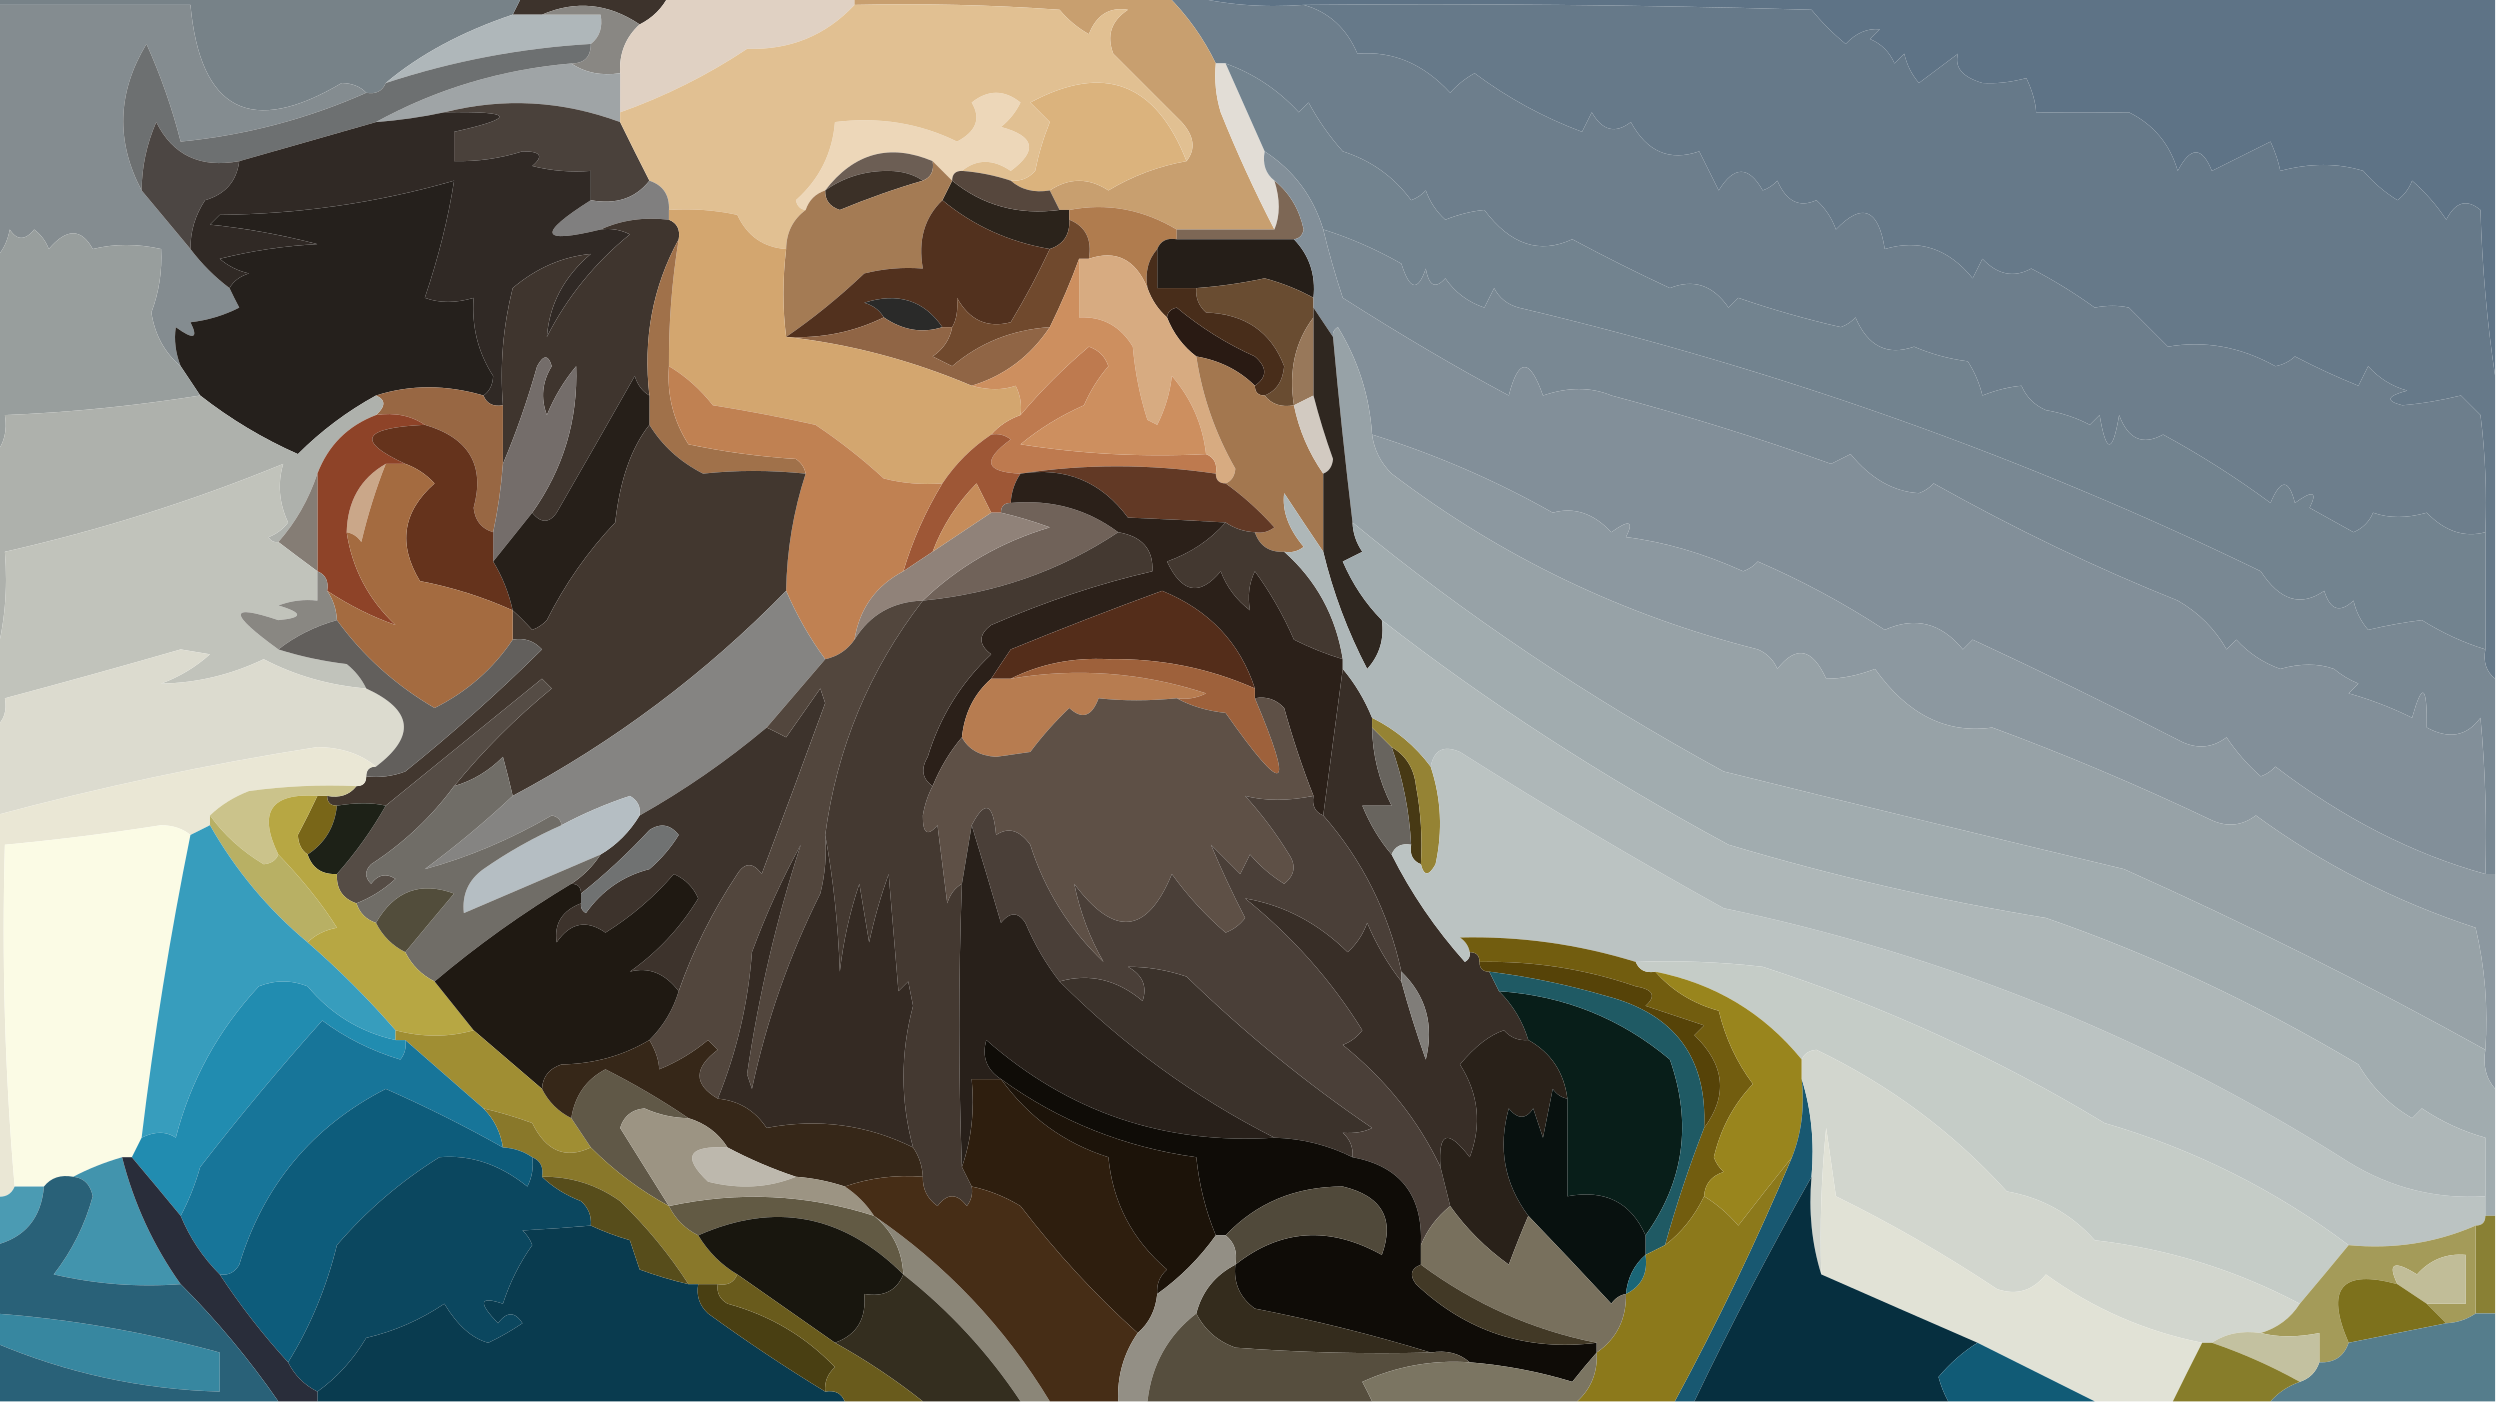 <?xml version="1.0" encoding="UTF-8"?>
<!DOCTYPE svg PUBLIC "-//W3C//DTD SVG 1.1//EN" "http://www.w3.org/Graphics/SVG/1.1/DTD/svg11.dtd">
<svg xmlns="http://www.w3.org/2000/svg" version="1.1" width="256px" height="144px" style="shape-rendering:geometricPrecision; text-rendering:geometricPrecision; image-rendering:optimizeQuality; fill-rule:evenodd; clip-rule:evenodd" xmlns:xlink="http://www.w3.org/1999/xlink">
<g><path style="opacity:1" fill="#3d332c" d="M 53.5,-0.5 C 58.5,-0.5 63.5,-0.5 68.5,-0.5C 67.833,0.833 66.833,1.833 65.5,2.5C 62.288,0.347 58.955,0.014 55.5,1.5C 54.5,1.5 53.5,1.5 52.5,1.5C 52.833,0.833 53.167,0.167 53.5,-0.5 Z"/></g>
<g><path style="opacity:1" fill="#778288" d="M -0.5,0.5 C -0.5,0.167 -0.5,-0.167 -0.5,-0.5C 17.5,-0.5 35.5,-0.5 53.5,-0.5C 53.167,0.167 52.833,0.833 52.5,1.5C 47.294,3.251 42.961,5.584 39.5,8.5C 39.158,9.338 38.492,9.672 37.5,9.5C 36.903,8.861 36.07,8.528 35,8.5C 25.677,14.022 20.51,11.356 19.5,0.5C 12.833,0.5 6.167,0.5 -0.5,0.5 Z"/></g>
<g><path style="opacity:1" fill="#6d7e8c" d="M 119.5,-0.5 C 120.167,-0.5 120.833,-0.5 121.5,-0.5C 125.298,0.483 129.298,0.817 133.5,0.5C 136.06,1.22 137.893,2.887 139,5.5C 142.581,5.188 145.748,6.522 148.5,9.5C 149.216,8.689 150.05,8.022 151,7.5C 154.362,10.015 158.029,12.015 162,13.5C 162.333,12.833 162.667,12.167 163,11.5C 164.079,13.394 165.413,13.727 167,12.5C 168.648,15.553 170.982,16.553 174,15.5C 174.667,16.833 175.333,18.167 176,19.5C 177.563,16.956 179.063,16.956 180.5,19.5C 181.086,19.291 181.586,18.957 182,18.5C 182.918,20.632 184.251,21.299 186,20.5C 186.915,21.328 187.581,22.328 188,23.5C 190.685,20.695 192.352,21.362 193,25.5C 196.525,24.452 199.525,25.452 202,28.5C 202.333,27.833 202.667,27.167 203,26.5C 204.555,28.146 206.221,28.479 208,27.5C 210.26,28.673 212.426,30.006 214.5,31.5C 215.773,31.255 216.94,31.255 218,31.5C 219.333,32.833 220.667,34.167 222,35.5C 225.763,34.848 229.43,35.515 233,37.5C 233.772,37.355 234.439,37.022 235,36.5C 237.212,37.65 239.379,38.65 241.5,39.5C 241.833,38.833 242.167,38.167 242.5,37.5C 243.59,38.727 244.924,39.56 246.5,40C 244.405,40.556 244.238,41.056 246,41.5C 247.956,41.339 249.956,41.006 252,40.5C 252.667,41.167 253.333,41.833 254,42.5C 254.499,46.486 254.666,50.486 254.5,54.5C 252.35,55.076 250.35,54.409 248.5,52.5C 246.452,53.083 244.619,53.083 243,52.5C 242.612,53.428 241.945,54.095 241,54.5C 239.51,53.683 238.01,52.85 236.5,52C 237.34,50.334 236.84,50.167 235,51.5C 234.374,49.009 233.541,49.009 232.5,51.5C 228.993,48.913 225.326,46.58 221.5,44.5C 219.415,45.647 217.915,44.98 217,42.5C 216.333,46.5 215.667,46.5 215,42.5C 214.667,42.833 214.333,43.167 214,43.5C 212.601,42.773 211.101,42.273 209.5,42C 208.333,41.5 207.5,40.667 207,39.5C 205.732,39.616 204.398,39.949 203,40.5C 202.691,39.234 202.191,38.067 201.5,37C 199.567,36.749 197.734,36.249 196,35.5C 193.263,36.468 191.263,35.468 190,32.5C 189.586,32.957 189.086,33.291 188.5,33.5C 184.926,32.687 181.426,31.687 178,30.5C 177.667,30.833 177.333,31.167 177,31.5C 175.412,29.192 173.412,28.525 171,29.5C 167.661,27.953 164.327,26.286 161,24.5C 157.654,26.06 154.654,25.06 152,21.5C 150.732,21.616 149.398,21.949 148,22.5C 147.085,21.672 146.419,20.672 146,19.5C 145.586,19.957 145.086,20.291 144.5,20.5C 142.73,18.097 140.397,16.43 137.5,15.5C 136.139,13.972 134.972,12.305 134,10.5C 133.667,10.833 133.333,11.167 133,11.5C 130.892,9.206 128.392,7.539 125.5,6.5C 125.167,6.5 124.833,6.5 124.5,6.5C 123.246,3.907 121.58,1.573 119.5,-0.5 Z"/></g>
<g><path style="opacity:1" fill="#667989" d="M 133.5,0.5 C 150.837,0.333 168.17,0.5 185.5,1C 186.56,2.298 187.726,3.465 189,4.5C 190.057,3.373 191.223,2.873 192.5,3C 192.167,3.333 191.833,3.667 191.5,4C 192.667,4.5 193.5,5.333 194,6.5C 194.333,6.167 194.667,5.833 195,5.5C 195.249,6.624 195.749,7.624 196.5,8.5C 197.833,7.5 199.167,6.5 200.5,5.5C 200.109,6.891 200.942,7.891 203,8.5C 204.373,8.596 205.873,8.43 207.5,8C 208.112,9.303 208.446,10.47 208.5,11.5C 211.222,11.544 214.388,11.544 218,11.5C 220.535,12.761 222.202,14.761 223,17.5C 224.316,14.972 225.483,14.972 226.5,17.5C 228.5,16.5 230.5,15.5 232.5,14.5C 232.998,15.603 233.331,16.603 233.5,17.5C 236.552,16.689 239.385,16.689 242,17.5C 243.019,18.687 244.186,19.687 245.5,20.5C 246.192,19.975 246.692,19.308 247,18.5C 248.353,19.685 249.52,21.019 250.5,22.5C 251.428,20.665 252.594,20.332 254,21.5C 254.173,27.348 254.673,33.015 255.5,38.5C 255.5,48.833 255.5,59.167 255.5,69.5C 254.596,68.791 254.263,67.791 254.5,66.5C 254.5,62.5 254.5,58.5 254.5,54.5C 254.666,50.486 254.499,46.486 254,42.5C 253.333,41.833 252.667,41.167 252,40.5C 249.956,41.006 247.956,41.339 246,41.5C 244.238,41.056 244.405,40.556 246.5,40C 244.924,39.56 243.59,38.727 242.5,37.5C 242.167,38.167 241.833,38.833 241.5,39.5C 239.379,38.65 237.212,37.65 235,36.5C 234.439,37.022 233.772,37.355 233,37.5C 229.43,35.515 225.763,34.848 222,35.5C 220.667,34.167 219.333,32.833 218,31.5C 216.94,31.255 215.773,31.255 214.5,31.5C 212.426,30.006 210.26,28.673 208,27.5C 206.221,28.479 204.555,28.146 203,26.5C 202.667,27.167 202.333,27.833 202,28.5C 199.525,25.452 196.525,24.452 193,25.5C 192.352,21.362 190.685,20.695 188,23.5C 187.581,22.328 186.915,21.328 186,20.5C 184.251,21.299 182.918,20.632 182,18.5C 181.586,18.957 181.086,19.291 180.5,19.5C 179.063,16.956 177.563,16.956 176,19.5C 175.333,18.167 174.667,16.833 174,15.5C 170.982,16.553 168.648,15.553 167,12.5C 165.413,13.727 164.079,13.394 163,11.5C 162.667,12.167 162.333,12.833 162,13.5C 158.029,12.015 154.362,10.015 151,7.5C 150.05,8.022 149.216,8.689 148.5,9.5C 145.748,6.522 142.581,5.188 139,5.5C 137.893,2.887 136.06,1.22 133.5,0.5 Z"/></g>
<g><path style="opacity:1" fill="#5e7386" d="M 121.5,-0.5 C 166.167,-0.5 210.833,-0.5 255.5,-0.5C 255.5,12.5 255.5,25.5 255.5,38.5C 254.673,33.015 254.173,27.348 254,21.5C 252.594,20.332 251.428,20.665 250.5,22.5C 249.52,21.019 248.353,19.685 247,18.5C 246.692,19.308 246.192,19.975 245.5,20.5C 244.186,19.687 243.019,18.687 242,17.5C 239.385,16.689 236.552,16.689 233.5,17.5C 233.331,16.603 232.998,15.603 232.5,14.5C 230.5,15.5 228.5,16.5 226.5,17.5C 225.483,14.972 224.316,14.972 223,17.5C 222.202,14.761 220.535,12.761 218,11.5C 214.388,11.544 211.222,11.544 208.5,11.5C 208.446,10.47 208.112,9.303 207.5,8C 205.873,8.43 204.373,8.596 203,8.5C 200.942,7.891 200.109,6.891 200.5,5.5C 199.167,6.5 197.833,7.5 196.5,8.5C 195.749,7.624 195.249,6.624 195,5.5C 194.667,5.833 194.333,6.167 194,6.5C 193.5,5.333 192.667,4.5 191.5,4C 191.833,3.667 192.167,3.333 192.5,3C 191.223,2.873 190.057,3.373 189,4.5C 187.726,3.465 186.56,2.298 185.5,1C 168.17,0.5 150.837,0.333 133.5,0.5C 129.298,0.817 125.298,0.483 121.5,-0.5 Z"/></g>
<g><path style="opacity:1" fill="#afb7ba" d="M 52.5,1.5 C 53.5,1.5 54.5,1.5 55.5,1.5C 57.5,1.5 59.5,1.5 61.5,1.5C 61.737,2.791 61.404,3.791 60.5,4.5C 53.326,4.92 46.326,6.253 39.5,8.5C 42.961,5.584 47.294,3.251 52.5,1.5 Z"/></g>
<g><path style="opacity:1" fill="#898783" d="M 55.5,1.5 C 58.955,0.014 62.288,0.347 65.5,2.5C 64.058,3.82 63.392,5.486 63.5,7.5C 61.585,7.784 59.919,7.451 58.5,6.5C 59.833,6.5 60.5,5.833 60.5,4.5C 61.404,3.791 61.737,2.791 61.5,1.5C 59.5,1.5 57.5,1.5 55.5,1.5 Z"/></g>
<g><path style="opacity:1" fill="#e0d1c3" d="M 68.5,-0.5 C 74.833,-0.5 81.167,-0.5 87.5,-0.5C 87.5,-0.167 87.5,0.167 87.5,0.5C 84.564,3.631 80.897,5.131 76.5,5C 72.424,7.705 68.09,9.872 63.5,11.5C 63.5,10.167 63.5,8.833 63.5,7.5C 63.392,5.486 64.058,3.82 65.5,2.5C 66.833,1.833 67.833,0.833 68.5,-0.5 Z"/></g>
<g><path style="opacity:1" fill="#848c90" d="M -0.5,0.5 C 6.167,0.5 12.833,0.5 19.5,0.5C 20.51,11.356 25.677,14.022 35,8.5C 36.07,8.528 36.903,8.861 37.5,9.5C 31.444,12.185 25.111,13.851 18.5,14.5C 17.633,11.092 16.466,7.758 15,4.5C 12.004,9.461 11.837,14.461 14.5,19.5C 16.196,21.525 17.863,23.525 19.5,25.5C 20.667,27.041 22,28.375 23.5,29.5C 23.804,30.15 24.137,30.817 24.5,31.5C 22.922,32.298 21.256,32.798 19.5,33C 20.34,34.666 19.84,34.833 18,33.5C 17.805,34.819 17.972,36.153 18.5,37.5C 16.859,36.13 15.859,34.296 15.5,32C 16.287,29.901 16.62,27.735 16.5,25.5C 14.061,24.948 11.727,24.948 9.5,25.5C 8.318,23.355 6.818,23.355 5,25.5C 4.692,24.692 4.192,24.025 3.5,23.5C 2.575,24.64 1.741,24.64 1,23.5C 0.768,24.738 0.268,25.738 -0.5,26.5C -0.5,17.833 -0.5,9.167 -0.5,0.5 Z"/></g>
<g><path style="opacity:1" fill="#9fa4a6" d="M 58.5,6.5 C 59.919,7.451 61.585,7.784 63.5,7.5C 63.5,8.833 63.5,10.167 63.5,11.5C 63.5,11.833 63.5,12.167 63.5,12.5C 57.559,10.303 51.559,9.97 45.5,11.5C 43.194,11.993 40.861,12.326 38.5,12.5C 44.688,9.106 51.355,7.106 58.5,6.5 Z"/></g>
<g><path style="opacity:1" fill="#c89f6f" d="M 87.5,0.5 C 87.5,0.167 87.5,-0.167 87.5,-0.5C 98.167,-0.5 108.833,-0.5 119.5,-0.5C 121.58,1.573 123.246,3.907 124.5,6.5C 124.34,8.199 124.506,9.866 125,11.5C 126.65,15.605 128.483,19.605 130.5,23.5C 127.167,23.5 123.833,23.5 120.5,23.5C 116.992,21.416 113.325,20.75 109.5,21.5C 109.167,21.5 108.833,21.5 108.5,21.5C 108.167,20.833 107.833,20.167 107.5,19.5C 109.482,18.183 111.482,18.183 113.5,19.5C 115.99,18.005 118.657,17.005 121.5,16.5C 122.465,15.279 122.298,13.946 121,12.5C 118.667,10.167 116.333,7.833 114,5.5C 113.289,3.633 113.789,2.133 115.5,1C 113.609,0.691 112.275,1.525 111.5,3.5C 110.354,2.855 109.354,2.022 108.5,1C 101.508,0.5 94.508,0.334 87.5,0.5 Z"/></g>
<g><path style="opacity:1" fill="#6d7071" d="M 37.5,9.5 C 38.492,9.672 39.158,9.338 39.5,8.5C 46.326,6.253 53.326,4.92 60.5,4.5C 60.5,5.833 59.833,6.5 58.5,6.5C 51.355,7.106 44.688,9.106 38.5,12.5C 33.921,13.815 29.254,15.148 24.5,16.5C 20.529,17.242 17.696,15.909 16,12.5C 15.023,14.74 14.523,17.073 14.5,19.5C 11.837,14.461 12.004,9.461 15,4.5C 16.466,7.758 17.633,11.092 18.5,14.5C 25.111,13.851 31.444,12.185 37.5,9.5 Z"/></g>
<g><path style="opacity:1" fill="#4a413b" d="M 45.5,11.5 C 51.559,9.97 57.559,10.303 63.5,12.5C 64.471,14.483 65.471,16.483 66.5,18.5C 65.082,20.308 63.082,20.975 60.5,20.5C 60.5,19.5 60.5,18.5 60.5,17.5C 58.473,17.662 56.473,17.495 54.5,17C 55.706,15.982 55.373,15.482 53.5,15.5C 51.218,16.223 48.885,16.557 46.5,16.5C 46.5,15.5 46.5,14.5 46.5,13.5C 53.009,12.038 52.675,11.371 45.5,11.5 Z"/></g>
<g><path style="opacity:1" fill="#edd7b9" d="M 98.5,17.5 C 97.833,17.5 97.5,17.833 97.5,18.5C 96.833,17.833 96.167,17.167 95.5,16.5C 91.116,14.655 87.449,15.655 84.5,19.5C 83.5,19.833 82.833,20.5 82.5,21.5C 81.957,21.44 81.624,21.107 81.5,20.5C 83.904,18.358 85.238,15.691 85.5,12.5C 89.997,11.944 94.164,12.611 98,14.5C 99.976,13.457 100.476,12.123 99.5,10.5C 101.167,9.167 102.833,9.167 104.5,10.5C 104.023,11.478 103.357,12.311 102.5,13C 105.965,13.934 106.298,15.434 103.5,17.5C 101.684,16.265 100.017,16.265 98.5,17.5 Z"/></g>
<g><path style="opacity:1" fill="#e2ddd6" d="M 124.5,6.5 C 124.833,6.5 125.167,6.5 125.5,6.5C 126.827,9.471 128.16,12.471 129.5,15.5C 129.263,16.791 129.596,17.791 130.5,18.5C 131.096,20.398 131.096,22.065 130.5,23.5C 128.483,19.605 126.65,15.605 125,11.5C 124.506,9.866 124.34,8.199 124.5,6.5 Z"/></g>
<g><path style="opacity:1" fill="#72838f" d="M 125.5,6.5 C 128.392,7.539 130.892,9.206 133,11.5C 133.333,11.167 133.667,10.833 134,10.5C 134.972,12.305 136.139,13.972 137.5,15.5C 140.397,16.43 142.73,18.097 144.5,20.5C 145.086,20.291 145.586,19.957 146,19.5C 146.419,20.672 147.085,21.672 148,22.5C 149.398,21.949 150.732,21.616 152,21.5C 154.654,25.06 157.654,26.06 161,24.5C 164.327,26.286 167.661,27.953 171,29.5C 173.412,28.525 175.412,29.192 177,31.5C 177.333,31.167 177.667,30.833 178,30.5C 181.426,31.687 184.926,32.687 188.5,33.5C 189.086,33.291 189.586,32.957 190,32.5C 191.263,35.468 193.263,36.468 196,35.5C 197.734,36.249 199.567,36.749 201.5,37C 202.191,38.067 202.691,39.234 203,40.5C 204.398,39.949 205.732,39.616 207,39.5C 207.5,40.667 208.333,41.5 209.5,42C 211.101,42.273 212.601,42.773 214,43.5C 214.333,43.167 214.667,42.833 215,42.5C 215.667,46.5 216.333,46.5 217,42.5C 217.915,44.98 219.415,45.647 221.5,44.5C 225.326,46.58 228.993,48.913 232.5,51.5C 233.541,49.009 234.374,49.009 235,51.5C 236.84,50.167 237.34,50.334 236.5,52C 238.01,52.85 239.51,53.683 241,54.5C 241.945,54.095 242.612,53.428 243,52.5C 244.619,53.083 246.452,53.083 248.5,52.5C 250.35,54.409 252.35,55.076 254.5,54.5C 254.5,58.5 254.5,62.5 254.5,66.5C 252.219,65.793 250.052,64.793 248,63.5C 246.201,63.721 244.368,64.054 242.5,64.5C 241.749,63.624 241.249,62.624 241,61.5C 239.605,62.815 238.605,62.481 238,60.5C 235.616,62.171 233.449,61.504 231.5,58.5C 207.382,46.789 182.049,37.789 155.5,31.5C 154.353,31.182 153.519,30.516 153,29.5C 152.667,30.167 152.333,30.833 152,31.5C 150.324,30.939 148.991,29.939 148,28.5C 146.984,29.634 146.317,29.301 146,27.5C 145.195,29.901 144.362,29.734 143.5,27C 140.89,25.519 138.223,24.352 135.5,23.5C 134.471,20.109 132.471,17.443 129.5,15.5C 128.16,12.471 126.827,9.471 125.5,6.5 Z"/></g>
<g><path style="opacity:1" fill="#6c5e54" d="M 95.5,16.5 C 95.672,17.492 95.338,18.158 94.5,18.5C 93.551,17.848 92.385,17.514 91,17.5C 88.558,17.482 86.391,18.149 84.5,19.5C 87.449,15.655 91.116,14.655 95.5,16.5 Z"/></g>
<g><path style="opacity:1" fill="#dbb37d" d="M 121.5,16.5 C 118.657,17.005 115.99,18.005 113.5,19.5C 111.482,18.183 109.482,18.183 107.5,19.5C 105.901,19.768 104.568,19.434 103.5,18.5C 104.496,18.586 105.329,18.252 106,17.5C 106.346,15.782 106.846,14.115 107.5,12.5C 106.833,11.833 106.167,11.167 105.5,10.5C 113.022,6.451 118.355,8.451 121.5,16.5 Z"/></g>
<g><path style="opacity:1" fill="#4c4643" d="M 24.5,16.5 C 24.238,18.564 23.071,19.897 21,20.5C 19.991,22.025 19.491,23.692 19.5,25.5C 17.863,23.525 16.196,21.525 14.5,19.5C 14.523,17.073 15.023,14.74 16,12.5C 17.696,15.909 20.529,17.242 24.5,16.5 Z"/></g>
<g><path style="opacity:1" fill="#e1c092" d="M 87.5,0.5 C 94.508,0.334 101.508,0.5 108.5,1C 109.354,2.022 110.354,2.855 111.5,3.5C 112.275,1.525 113.609,0.691 115.5,1C 113.789,2.133 113.289,3.633 114,5.5C 116.333,7.833 118.667,10.167 121,12.5C 122.298,13.946 122.465,15.279 121.5,16.5C 118.355,8.451 113.022,6.451 105.5,10.5C 106.167,11.167 106.833,11.833 107.5,12.5C 106.846,14.115 106.346,15.782 106,17.5C 105.329,18.252 104.496,18.586 103.5,18.5C 101.883,17.962 100.216,17.629 98.5,17.5C 100.017,16.265 101.684,16.265 103.5,17.5C 106.298,15.434 105.965,13.934 102.5,13C 103.357,12.311 104.023,11.478 104.5,10.5C 102.833,9.167 101.167,9.167 99.5,10.5C 100.476,12.123 99.976,13.457 98,14.5C 94.164,12.611 89.997,11.944 85.5,12.5C 85.238,15.691 83.904,18.358 81.5,20.5C 81.624,21.107 81.957,21.44 82.5,21.5C 81.194,22.467 80.527,23.801 80.5,25.5C 78.176,25.338 76.509,24.172 75.5,22C 73.19,21.503 70.857,21.337 68.5,21.5C 68.573,19.973 67.906,18.973 66.5,18.5C 65.471,16.483 64.471,14.483 63.5,12.5C 63.5,12.167 63.5,11.833 63.5,11.5C 68.09,9.872 72.424,7.705 76.5,5C 80.897,5.131 84.564,3.631 87.5,0.5 Z"/></g>
<g><path style="opacity:1" fill="#3b3027" d="M 94.5,18.5 C 91.722,19.306 88.888,20.306 86,21.5C 84.97,21.164 84.47,20.497 84.5,19.5C 86.391,18.149 88.558,17.482 91,17.5C 92.385,17.514 93.551,17.848 94.5,18.5 Z"/></g>
<g><path style="opacity:1" fill="#807f7f" d="M 66.5,18.5 C 67.906,18.973 68.573,19.973 68.5,21.5C 68.5,21.833 68.5,22.167 68.5,22.5C 65.941,22.198 63.607,22.532 61.5,23.5C 55.291,25.008 54.958,24.008 60.5,20.5C 63.082,20.975 65.082,20.308 66.5,18.5 Z"/></g>
<g><path style="opacity:1" fill="#2b231b" d="M 97.5,18.5 C 100.636,21.055 104.303,22.055 108.5,21.5C 108.833,21.5 109.167,21.5 109.5,21.5C 109.5,21.833 109.5,22.167 109.5,22.5C 109.573,24.027 108.906,25.027 107.5,25.5C 103.311,24.779 99.645,23.113 96.5,20.5C 96.833,19.833 97.167,19.167 97.5,18.5 Z"/></g>
<g><path style="opacity:1" fill="#56473d" d="M 97.5,18.5 C 97.5,17.833 97.833,17.5 98.5,17.5C 100.216,17.629 101.883,17.962 103.5,18.5C 104.568,19.434 105.901,19.768 107.5,19.5C 107.833,20.167 108.167,20.833 108.5,21.5C 104.303,22.055 100.636,21.055 97.5,18.5 Z"/></g>
<g><path style="opacity:1" fill="#b07c4e" d="M 120.5,23.5 C 120.5,23.833 120.5,24.167 120.5,24.5C 119.508,24.328 118.842,24.662 118.5,25.5C 117.566,26.568 117.232,27.901 117.5,29.5C 116.277,26.553 114.277,25.553 111.5,26.5C 111.843,24.517 111.176,23.183 109.5,22.5C 109.5,22.167 109.5,21.833 109.5,21.5C 113.325,20.75 116.992,21.416 120.5,23.5 Z"/></g>
<g><path style="opacity:1" fill="#7d6755" d="M 130.5,18.5 C 132.043,19.736 133.043,21.402 133.5,23.5C 133.376,24.107 133.043,24.44 132.5,24.5C 128.5,24.5 124.5,24.5 120.5,24.5C 120.5,24.167 120.5,23.833 120.5,23.5C 123.833,23.5 127.167,23.5 130.5,23.5C 131.096,22.065 131.096,20.398 130.5,18.5 Z"/></g>
<g><path style="opacity:1" fill="#798893" d="M 135.5,23.5 C 138.223,24.352 140.89,25.519 143.5,27C 144.362,29.734 145.195,29.901 146,27.5C 146.317,29.301 146.984,29.634 148,28.5C 148.991,29.939 150.324,30.939 152,31.5C 152.333,30.833 152.667,30.167 153,29.5C 153.519,30.516 154.353,31.182 155.5,31.5C 182.049,37.789 207.382,46.789 231.5,58.5C 233.449,61.504 235.616,62.171 238,60.5C 238.605,62.481 239.605,62.815 241,61.5C 241.249,62.624 241.749,63.624 242.5,64.5C 244.368,64.054 246.201,63.721 248,63.5C 250.052,64.793 252.219,65.793 254.5,66.5C 254.263,67.791 254.596,68.791 255.5,69.5C 255.5,76.167 255.5,82.833 255.5,89.5C 255.167,89.5 254.833,89.5 254.5,89.5C 254.666,84.156 254.499,78.823 254,73.5C 252.606,75.402 250.773,75.735 248.5,74.5C 248.543,70.107 248.043,69.774 247,73.5C 244.929,72.475 242.762,71.642 240.5,71C 240.833,70.667 241.167,70.333 241.5,70C 240.584,69.626 239.75,69.126 239,68.5C 237.381,67.917 235.548,67.917 233.5,68.5C 231.742,67.872 230.242,66.872 229,65.5C 228.667,65.833 228.333,66.167 228,66.5C 226.807,64.395 225.14,62.728 223,61.5C 214.674,58.176 206.341,54.176 198,49.5C 197.586,49.957 197.086,50.291 196.5,50.5C 193.89,50.347 191.557,49.014 189.5,46.5C 188.833,46.833 188.167,47.167 187.5,47.5C 180.08,44.851 172.58,42.518 165,40.5C 162.923,39.622 160.59,39.622 158,40.5C 156.653,36.625 155.486,36.625 154.5,40.5C 149.13,37.64 143.464,34.306 137.5,30.5C 136.725,28.157 136.058,25.823 135.5,23.5 Z"/></g>
<g><path style="opacity:1" fill="#a47b54" d="M 95.5,16.5 C 96.167,17.167 96.833,17.833 97.5,18.5C 97.167,19.167 96.833,19.833 96.5,20.5C 94.656,22.279 93.99,24.612 94.5,27.5C 92.473,27.338 90.473,27.505 88.5,28C 85.947,30.425 83.28,32.592 80.5,34.5C 80.129,31.611 80.129,28.611 80.5,25.5C 80.527,23.801 81.194,22.467 82.5,21.5C 82.833,20.5 83.5,19.833 84.5,19.5C 84.47,20.497 84.97,21.164 86,21.5C 88.888,20.306 91.722,19.306 94.5,18.5C 95.338,18.158 95.672,17.492 95.5,16.5 Z"/></g>
<g><path style="opacity:1" fill="#251e18" d="M 120.5,24.5 C 124.5,24.5 128.5,24.5 132.5,24.5C 134.081,26.142 134.747,28.142 134.5,30.5C 132.971,29.653 131.304,28.986 129.5,28.5C 127.182,28.997 124.848,29.331 122.5,29.5C 121.167,29.5 119.833,29.5 118.5,29.5C 118.5,28.167 118.5,26.833 118.5,25.5C 118.842,24.662 119.508,24.328 120.5,24.5 Z"/></g>
<g><path style="opacity:1" fill="#52311e" d="M 96.5,20.5 C 99.645,23.113 103.311,24.779 107.5,25.5C 106.307,28.052 104.973,30.552 103.5,33C 101.097,33.63 99.263,32.797 98,30.5C 98.109,31.769 97.942,32.769 97.5,33.5C 97.167,33.5 96.833,33.5 96.5,33.5C 94.604,30.74 91.937,29.906 88.5,31C 89.416,31.278 90.082,31.778 90.5,32.5C 87.413,34.017 84.079,34.684 80.5,34.5C 83.28,32.592 85.947,30.425 88.5,28C 90.473,27.505 92.473,27.338 94.5,27.5C 93.99,24.612 94.656,22.279 96.5,20.5 Z"/></g>
<g><path style="opacity:1" fill="#694c31" d="M 134.5,30.5 C 134.5,30.833 134.5,31.167 134.5,31.5C 134.5,31.833 134.5,32.167 134.5,32.5C 132.612,34.988 131.945,37.988 132.5,41.5C 131.209,41.737 130.209,41.404 129.5,40.5C 130.693,40.03 131.36,39.03 131.5,37.5C 130.165,33.98 127.498,32.147 123.5,32C 122.748,31.329 122.414,30.496 122.5,29.5C 124.848,29.331 127.182,28.997 129.5,28.5C 131.304,28.986 132.971,29.653 134.5,30.5 Z"/></g>
<g><path style="opacity:1" fill="#302925" d="M 45.5,11.5 C 52.675,11.371 53.009,12.038 46.5,13.5C 46.5,14.5 46.5,15.5 46.5,16.5C 48.885,16.557 51.218,16.223 53.5,15.5C 55.373,15.482 55.706,15.982 54.5,17C 56.473,17.495 58.473,17.662 60.5,17.5C 60.5,18.5 60.5,19.5 60.5,20.5C 54.958,24.008 55.291,25.008 61.5,23.5C 62.552,23.351 63.552,23.517 64.5,24C 60.908,26.921 58.075,30.421 56,34.5C 56.251,31.169 57.751,28.336 60.5,26C 57.566,26.295 54.899,27.461 52.5,29.5C 51.509,33.445 51.176,37.445 51.5,41.5C 50.508,41.672 49.842,41.338 49.5,40.5C 50.124,40.083 50.457,39.416 50.5,38.5C 48.951,36.098 48.284,33.432 48.5,30.5C 46.669,31.052 45.003,31.052 43.5,30.5C 44.907,26.344 45.907,22.344 46.5,18.5C 38.684,20.757 30.684,21.923 22.5,22C 22.167,22.333 21.833,22.667 21.5,23C 25.219,23.388 28.886,24.055 32.5,25C 29.118,25.176 25.785,25.676 22.5,26.5C 23.376,27.251 24.376,27.751 25.5,28C 24.584,28.278 23.918,28.778 23.5,29.5C 22,28.375 20.667,27.041 19.5,25.5C 19.491,23.692 19.991,22.025 21,20.5C 23.071,19.897 24.238,18.564 24.5,16.5C 29.254,15.148 33.921,13.815 38.5,12.5C 40.861,12.326 43.194,11.993 45.5,11.5 Z"/></g>
<g><path style="opacity:1" fill="#828f99" d="M 129.5,15.5 C 132.471,17.443 134.471,20.109 135.5,23.5C 136.058,25.823 136.725,28.157 137.5,30.5C 143.464,34.306 149.13,37.64 154.5,40.5C 155.486,36.625 156.653,36.625 158,40.5C 160.59,39.622 162.923,39.622 165,40.5C 172.58,42.518 180.08,44.851 187.5,47.5C 188.167,47.167 188.833,46.833 189.5,46.5C 191.557,49.014 193.89,50.347 196.5,50.5C 197.086,50.291 197.586,49.957 198,49.5C 206.341,54.176 214.674,58.176 223,61.5C 225.14,62.728 226.807,64.395 228,66.5C 228.333,66.167 228.667,65.833 229,65.5C 230.242,66.872 231.742,67.872 233.5,68.5C 235.548,67.917 237.381,67.917 239,68.5C 239.75,69.126 240.584,69.626 241.5,70C 241.167,70.333 240.833,70.667 240.5,71C 242.762,71.642 244.929,72.475 247,73.5C 248.043,69.774 248.543,70.107 248.5,74.5C 250.773,75.735 252.606,75.402 254,73.5C 254.499,78.823 254.666,84.156 254.5,89.5C 247.066,87.447 239.9,83.781 233,78.5C 232.586,78.957 232.086,79.291 231.5,79.5C 230.147,78.315 228.98,76.981 228,75.5C 226.612,76.554 225.112,76.72 223.5,76C 216.09,72.208 208.923,68.708 202,65.5C 201.667,65.833 201.333,66.167 201,66.5C 198.759,63.773 196.093,63.106 193,64.5C 188.847,61.786 184.514,59.453 180,57.5C 179.586,57.957 179.086,58.291 178.5,58.5C 174.4,56.652 170.4,55.486 166.5,55C 167.34,53.334 166.84,53.167 165,54.5C 163.184,52.559 161.184,51.892 159,52.5C 153.174,49.206 147.007,46.54 140.5,44.5C 140.242,40.56 139.076,36.893 137,33.5C 136.601,33.728 136.435,34.062 136.5,34.5C 135.833,33.5 135.167,32.5 134.5,31.5C 134.5,31.167 134.5,30.833 134.5,30.5C 134.747,28.142 134.081,26.142 132.5,24.5C 133.043,24.44 133.376,24.107 133.5,23.5C 133.043,21.402 132.043,19.736 130.5,18.5C 129.596,17.791 129.263,16.791 129.5,15.5 Z"/></g>
<g><path style="opacity:1" fill="#70492d" d="M 109.5,22.5 C 111.176,23.183 111.843,24.517 111.5,26.5C 111.167,26.5 110.833,26.5 110.5,26.5C 109.659,28.812 108.659,31.145 107.5,33.5C 103.653,33.764 100.319,35.097 97.5,37.5C 96.833,37.167 96.167,36.833 95.5,36.5C 96.612,35.735 97.279,34.735 97.5,33.5C 97.942,32.769 98.109,31.769 98,30.5C 99.263,32.797 101.097,33.63 103.5,33C 104.973,30.552 106.307,28.052 107.5,25.5C 108.906,25.027 109.573,24.027 109.5,22.5 Z"/></g>
<g><path style="opacity:1" fill="#2a2a29" d="M 96.5,33.5 C 94.444,34.161 92.444,33.828 90.5,32.5C 90.082,31.778 89.416,31.278 88.5,31C 91.937,29.906 94.604,30.74 96.5,33.5 Z"/></g>
<g><path style="opacity:1" fill="#3f352e" d="M 61.5,23.5 C 63.607,22.532 65.941,22.198 68.5,22.5C 69.338,22.842 69.672,23.508 69.5,24.5C 66.832,29.372 65.832,34.705 66.5,40.5C 65.778,40.083 65.278,39.416 65,38.5C 62.366,43.147 59.699,47.813 57,52.5C 56.23,53.598 55.397,53.598 54.5,52.5C 57.694,47.988 59.194,42.988 59,37.5C 57.748,39.001 56.748,40.667 56,42.5C 55.349,40.765 55.515,39.098 56.5,37.5C 56.154,36.304 55.654,36.304 55,37.5C 54.014,41.004 52.847,44.337 51.5,47.5C 51.5,45.5 51.5,43.5 51.5,41.5C 51.176,37.445 51.509,33.445 52.5,29.5C 54.899,27.461 57.566,26.295 60.5,26C 57.751,28.336 56.251,31.169 56,34.5C 58.075,30.421 60.908,26.921 64.5,24C 63.552,23.517 62.552,23.351 61.5,23.5 Z"/></g>
<g><path style="opacity:1" fill="#291a13" d="M 128.5,39.5 C 126.887,37.912 124.887,36.912 122.5,36.5C 121.147,35.474 120.147,34.141 119.5,32.5C 119.56,31.957 119.893,31.624 120.5,31.5C 122.938,33.535 125.605,35.201 128.5,36.5C 129.776,37.614 129.776,38.614 128.5,39.5 Z"/></g>
<g><path style="opacity:1" fill="#482d1a" d="M 118.5,25.5 C 118.5,26.833 118.5,28.167 118.5,29.5C 119.833,29.5 121.167,29.5 122.5,29.5C 122.414,30.496 122.748,31.329 123.5,32C 127.498,32.147 130.165,33.98 131.5,37.5C 131.36,39.03 130.693,40.03 129.5,40.5C 128.833,40.5 128.5,40.167 128.5,39.5C 129.776,38.614 129.776,37.614 128.5,36.5C 125.605,35.201 122.938,33.535 120.5,31.5C 119.893,31.624 119.56,31.957 119.5,32.5C 118.599,31.709 117.932,30.709 117.5,29.5C 117.232,27.901 117.566,26.568 118.5,25.5 Z"/></g>
<g><path style="opacity:1" fill="#906545" d="M 90.5,32.5 C 92.444,33.828 94.444,34.161 96.5,33.5C 96.833,33.5 97.167,33.5 97.5,33.5C 97.279,34.735 96.612,35.735 95.5,36.5C 96.167,36.833 96.833,37.167 97.5,37.5C 100.319,35.097 103.653,33.764 107.5,33.5C 105.513,36.485 102.846,38.485 99.5,39.5C 93.301,36.875 86.968,35.208 80.5,34.5C 84.079,34.684 87.413,34.017 90.5,32.5 Z"/></g>
<g><path style="opacity:1" fill="#25201c" d="M 49.5,40.5 C 45.684,39.38 42.017,39.38 38.5,40.5C 35.545,42.122 32.879,44.122 30.5,46.5C 26.911,44.908 23.578,42.908 20.5,40.5C 19.833,39.5 19.167,38.5 18.5,37.5C 17.972,36.153 17.805,34.819 18,33.5C 19.84,34.833 20.34,34.666 19.5,33C 21.256,32.798 22.922,32.298 24.5,31.5C 24.137,30.817 23.804,30.15 23.5,29.5C 23.918,28.778 24.584,28.278 25.5,28C 24.376,27.751 23.376,27.251 22.5,26.5C 25.785,25.676 29.118,25.176 32.5,25C 28.886,24.055 25.219,23.388 21.5,23C 21.833,22.667 22.167,22.333 22.5,22C 30.684,21.923 38.684,20.757 46.5,18.5C 45.907,22.344 44.907,26.344 43.5,30.5C 45.003,31.052 46.669,31.052 48.5,30.5C 48.284,33.432 48.951,36.098 50.5,38.5C 50.457,39.416 50.124,40.083 49.5,40.5 Z"/></g>
<g><path style="opacity:1" fill="#be7a4f" d="M 123.5,46.5 C 124.338,46.842 124.672,47.508 124.5,48.5C 117.671,47.501 111.005,47.501 104.5,48.5C 100.865,48.344 100.532,47.178 103.5,45C 102.906,44.536 102.239,44.369 101.5,44.5C 102.29,43.599 103.29,42.932 104.5,42.5C 106.599,40.006 108.932,37.673 111.5,35.5C 112.5,35.833 113.167,36.5 113.5,37.5C 112.469,38.7 111.635,40.034 111,41.5C 108.594,42.565 106.427,43.898 104.5,45.5C 110.798,46.496 117.132,46.83 123.5,46.5 Z"/></g>
<g><path style="opacity:1" fill="#989e9d" d="M 18.5,37.5 C 19.167,38.5 19.833,39.5 20.5,40.5C 13.67,41.583 7.003,42.25 0.5,42.5C 0.768,44.099 0.434,45.432 -0.5,46.5C -0.5,39.833 -0.5,33.167 -0.5,26.5C 0.268,25.738 0.768,24.738 1,23.5C 1.741,24.64 2.575,24.64 3.5,23.5C 4.192,24.025 4.692,24.692 5,25.5C 6.818,23.355 8.318,23.355 9.5,25.5C 11.727,24.948 14.061,24.948 16.5,25.5C 16.62,27.735 16.287,29.901 15.5,32C 15.859,34.296 16.859,36.13 18.5,37.5 Z"/></g>
<g><path style="opacity:1" fill="#98785a" d="M 134.5,32.5 C 134.5,35.167 134.5,37.833 134.5,40.5C 133.833,40.833 133.167,41.167 132.5,41.5C 131.945,37.988 132.612,34.988 134.5,32.5 Z"/></g>
<g><path style="opacity:1" fill="#d3a66f" d="M 68.5,22.5 C 68.5,22.167 68.5,21.833 68.5,21.5C 70.857,21.337 73.19,21.503 75.5,22C 76.509,24.172 78.176,25.338 80.5,25.5C 80.129,28.611 80.129,31.611 80.5,34.5C 86.968,35.208 93.301,36.875 99.5,39.5C 101.201,39.966 102.701,39.966 104,39.5C 104.483,40.448 104.649,41.448 104.5,42.5C 103.29,42.932 102.29,43.599 101.5,44.5C 99.5,45.833 97.833,47.5 96.5,49.5C 94.473,49.662 92.473,49.495 90.5,49C 88.335,47.007 86.001,45.173 83.5,43.5C 80.014,42.724 76.514,42.058 73,41.5C 71.699,39.845 70.199,38.511 68.5,37.5C 68.467,33.131 68.8,28.798 69.5,24.5C 69.672,23.508 69.338,22.842 68.5,22.5 Z"/></g>
<g><path style="opacity:1" fill="#d7ab81" d="M 117.5,29.5 C 117.932,30.709 118.599,31.709 119.5,32.5C 120.147,34.141 121.147,35.474 122.5,36.5C 123.105,40.552 124.438,44.385 126.5,48C 126.43,48.765 126.097,49.265 125.5,49.5C 124.833,49.5 124.5,49.167 124.5,48.5C 124.672,47.508 124.338,46.842 123.5,46.5C 123.159,43.484 121.993,40.818 120,38.5C 119.798,40.256 119.298,41.922 118.5,43.5C 118.167,43.333 117.833,43.167 117.5,43C 116.726,40.595 116.226,38.095 116,35.5C 114.736,33.393 112.903,32.393 110.5,32.5C 110.5,30.5 110.5,28.5 110.5,26.5C 110.833,26.5 111.167,26.5 111.5,26.5C 114.277,25.553 116.277,26.553 117.5,29.5 Z"/></g>
<g><path style="opacity:1" fill="#a0714a" d="M 69.5,24.5 C 68.8,28.798 68.467,33.131 68.5,37.5C 68.28,40.401 68.946,43.067 70.5,45.5C 74.111,46.262 77.778,46.762 81.5,47C 82.056,47.383 82.389,47.883 82.5,48.5C 78.878,48.132 75.378,48.132 72,48.5C 69.645,47.308 67.812,45.641 66.5,43.5C 66.5,42.5 66.5,41.5 66.5,40.5C 65.832,34.705 66.832,29.372 69.5,24.5 Z"/></g>
<g><path style="opacity:1" fill="#cd8f5f" d="M 110.5,26.5 C 110.5,28.5 110.5,30.5 110.5,32.5C 112.903,32.393 114.736,33.393 116,35.5C 116.226,38.095 116.726,40.595 117.5,43C 117.833,43.167 118.167,43.333 118.5,43.5C 119.298,41.922 119.798,40.256 120,38.5C 121.993,40.818 123.159,43.484 123.5,46.5C 117.132,46.83 110.798,46.496 104.5,45.5C 106.427,43.898 108.594,42.565 111,41.5C 111.635,40.034 112.469,38.7 113.5,37.5C 113.167,36.5 112.5,35.833 111.5,35.5C 108.932,37.673 106.599,40.006 104.5,42.5C 104.649,41.448 104.483,40.448 104,39.5C 102.701,39.966 101.201,39.966 99.5,39.5C 102.846,38.485 105.513,36.485 107.5,33.5C 108.659,31.145 109.659,28.812 110.5,26.5 Z"/></g>
<g><path style="opacity:1" fill="#a3774f" d="M 122.5,36.5 C 124.887,36.912 126.887,37.912 128.5,39.5C 128.5,40.167 128.833,40.5 129.5,40.5C 130.209,41.404 131.209,41.737 132.5,41.5C 133.011,44.022 134.011,46.355 135.5,48.5C 135.5,51.167 135.5,53.833 135.5,56.5C 134.19,54.565 132.857,52.565 131.5,50.5C 131.269,52.296 131.935,54.129 133.5,56C 132.906,56.464 132.239,56.631 131.5,56.5C 129.973,56.573 128.973,55.906 128.5,54.5C 129.239,54.631 129.906,54.464 130.5,54C 128.937,52.264 127.27,50.764 125.5,49.5C 126.097,49.265 126.43,48.765 126.5,48C 124.438,44.385 123.105,40.552 122.5,36.5 Z"/></g>
<g><path style="opacity:1" fill="#d2cac1" d="M 134.5,40.5 C 135.059,42.679 135.726,44.846 136.5,47C 136.43,47.765 136.097,48.265 135.5,48.5C 134.011,46.355 133.011,44.022 132.5,41.5C 133.167,41.167 133.833,40.833 134.5,40.5 Z"/></g>
<g><path style="opacity:1" fill="#8c98a0" d="M 140.5,44.5 C 147.007,46.54 153.174,49.206 159,52.5C 161.184,51.892 163.184,52.559 165,54.5C 166.84,53.167 167.34,53.334 166.5,55C 170.4,55.486 174.4,56.652 178.5,58.5C 179.086,58.291 179.586,57.957 180,57.5C 184.514,59.453 188.847,61.786 193,64.5C 196.093,63.106 198.759,63.773 201,66.5C 201.333,66.167 201.667,65.833 202,65.5C 208.923,68.708 216.09,72.208 223.5,76C 225.112,76.72 226.612,76.554 228,75.5C 228.98,76.981 230.147,78.315 231.5,79.5C 232.086,79.291 232.586,78.957 233,78.5C 239.9,83.781 247.066,87.447 254.5,89.5C 254.833,89.5 255.167,89.5 255.5,89.5C 255.5,96.833 255.5,104.167 255.5,111.5C 254.566,110.432 254.232,109.099 254.5,107.5C 254.797,103.233 254.464,99.066 253.5,95C 245.284,92.31 237.784,88.477 231,83.5C 229.612,84.554 228.112,84.72 226.5,84C 218.827,80.359 211.327,77.193 204,74.5C 199.314,75.166 195.314,73.166 192,68.5C 190.249,69.174 188.583,69.507 187,69.5C 185.579,66.378 183.913,66.044 182,68.5C 181.612,67.572 180.945,66.905 180,66.5C 166.192,63.011 153.692,57.011 142.5,48.5C 141.37,47.378 140.703,46.044 140.5,44.5 Z"/></g>
<g><path style="opacity:1" fill="#986743" d="M 38.5,40.5 C 42.017,39.38 45.684,39.38 49.5,40.5C 49.842,41.338 50.508,41.672 51.5,41.5C 51.5,43.5 51.5,45.5 51.5,47.5C 51.326,49.861 50.993,52.194 50.5,54.5C 49.305,54.134 48.639,53.301 48.5,52C 49.689,47.654 48.022,44.82 43.5,43.5C 42.081,42.549 40.415,42.215 38.5,42.5C 39.506,41.604 39.506,40.938 38.5,40.5 Z"/></g>
<g><path style="opacity:1" fill="#9e5736" d="M 101.5,44.5 C 102.239,44.369 102.906,44.536 103.5,45C 100.532,47.178 100.865,48.344 104.5,48.5C 103.89,49.391 103.557,50.391 103.5,51.5C 102.833,51.5 102.5,51.833 102.5,52.5C 102.167,52.5 101.833,52.5 101.5,52.5C 101.013,51.527 100.513,50.527 100,49.5C 97.98,51.551 96.48,53.884 95.5,56.5C 94.5,57.167 93.5,57.833 92.5,58.5C 93.443,55.34 94.777,52.34 96.5,49.5C 97.833,47.5 99.5,45.833 101.5,44.5 Z"/></g>
<g><path style="opacity:1" fill="#aeb1ac" d="M 20.5,40.5 C 23.578,42.908 26.911,44.908 30.5,46.5C 32.879,44.122 35.545,42.122 38.5,40.5C 39.506,40.938 39.506,41.604 38.5,42.5C 35.614,43.596 33.614,45.596 32.5,48.5C 31.603,51.164 30.27,53.498 28.5,55.5C 28.062,55.565 27.728,55.399 27.5,55C 28.308,54.692 28.975,54.192 29.5,53.5C 28.573,51.51 28.406,49.51 29,47.5C 19.759,51.291 10.259,54.291 0.5,56.5C 0.815,60.371 0.482,64.038 -0.5,67.5C -0.5,60.5 -0.5,53.5 -0.5,46.5C 0.434,45.432 0.768,44.099 0.5,42.5C 7.003,42.25 13.67,41.583 20.5,40.5 Z"/></g>
<g><path style="opacity:1" fill="#caa789" d="M 39.5,47.5 C 38.491,50.049 37.657,52.715 37,55.5C 36.617,54.944 36.117,54.611 35.5,54.5C 35.584,51.318 36.917,48.985 39.5,47.5 Z"/></g>
<g><path style="opacity:1" fill="#623925" d="M 104.5,48.5 C 111.005,47.501 117.671,47.501 124.5,48.5C 124.5,49.167 124.833,49.5 125.5,49.5C 127.27,50.764 128.937,52.264 130.5,54C 129.906,54.464 129.239,54.631 128.5,54.5C 127.391,54.443 126.391,54.11 125.5,53.5C 122.376,53.311 119.043,53.144 115.5,53C 112.75,49.293 109.084,47.793 104.5,48.5 Z"/></g>
<g><path style="opacity:1" fill="#97a2a7" d="M 140.5,44.5 C 140.703,46.044 141.37,47.378 142.5,48.5C 153.692,57.011 166.192,63.011 180,66.5C 180.945,66.905 181.612,67.572 182,68.5C 183.913,66.044 185.579,66.378 187,69.5C 188.583,69.507 190.249,69.174 192,68.5C 195.314,73.166 199.314,75.166 204,74.5C 211.327,77.193 218.827,80.359 226.5,84C 228.112,84.72 229.612,84.554 231,83.5C 237.784,88.477 245.284,92.31 253.5,95C 254.464,99.066 254.797,103.233 254.5,107.5C 242.472,100.819 230.139,94.653 217.5,89C 203.29,85.592 189.623,82.259 176.5,79C 162.526,71.363 149.86,62.863 138.5,53.5C 137.757,47.3 137.09,40.966 136.5,34.5C 136.435,34.062 136.601,33.728 137,33.5C 139.076,36.893 140.242,40.56 140.5,44.5 Z"/></g>
<g><path style="opacity:1" fill="#c08152" d="M 68.5,37.5 C 70.199,38.511 71.699,39.845 73,41.5C 76.514,42.058 80.014,42.724 83.5,43.5C 86.001,45.173 88.335,47.007 90.5,49C 92.473,49.495 94.473,49.662 96.5,49.5C 94.777,52.34 93.443,55.34 92.5,58.5C 89.677,59.992 88.01,62.326 87.5,65.5C 86.778,66.551 85.778,67.218 84.5,67.5C 82.926,65.357 81.592,63.024 80.5,60.5C 80.572,56.373 81.239,52.373 82.5,48.5C 82.389,47.883 82.056,47.383 81.5,47C 77.778,46.762 74.111,46.262 70.5,45.5C 68.946,43.067 68.28,40.401 68.5,37.5 Z"/></g>
<g><path style="opacity:1" fill="#746d6a" d="M 54.5,52.5 C 53.136,54.191 51.803,55.858 50.5,57.5C 50.5,56.5 50.5,55.5 50.5,54.5C 50.993,52.194 51.326,49.861 51.5,47.5C 52.847,44.337 54.014,41.004 55,37.5C 55.654,36.304 56.154,36.304 56.5,37.5C 55.515,39.098 55.349,40.765 56,42.5C 56.748,40.667 57.748,39.001 59,37.5C 59.194,42.988 57.694,47.988 54.5,52.5 Z"/></g>
<g><path style="opacity:1" fill="#c68c5a" d="M 101.5,52.5 C 99.5,53.833 97.5,55.167 95.5,56.5C 96.48,53.884 97.98,51.551 100,49.5C 100.513,50.527 101.013,51.527 101.5,52.5 Z"/></g>
<g><path style="opacity:1" fill="#8e4328" d="M 38.5,42.5 C 40.415,42.215 42.081,42.549 43.5,43.5C 37.075,43.81 36.409,45.143 41.5,47.5C 40.833,47.5 40.167,47.5 39.5,47.5C 36.917,48.985 35.584,51.318 35.5,54.5C 36.068,58.237 37.735,61.404 40.5,64C 38.123,63.173 35.789,62.006 33.5,60.5C 33.672,59.508 33.338,58.842 32.5,58.5C 32.5,55.167 32.5,51.833 32.5,48.5C 33.614,45.596 35.614,43.596 38.5,42.5 Z"/></g>
<g><path style="opacity:1" fill="#2f2720" d="M 134.5,31.5 C 135.167,32.5 135.833,33.5 136.5,34.5C 137.09,40.966 137.757,47.3 138.5,53.5C 138.539,54.583 138.873,55.583 139.5,56.5C 138.833,56.833 138.167,57.167 137.5,57.5C 138.5,59.813 139.834,61.813 141.5,63.5C 141.769,65.429 141.269,67.095 140,68.5C 138.002,64.67 136.502,60.67 135.5,56.5C 135.5,53.833 135.5,51.167 135.5,48.5C 136.097,48.265 136.43,47.765 136.5,47C 135.726,44.846 135.059,42.679 134.5,40.5C 134.5,37.833 134.5,35.167 134.5,32.5C 134.5,32.167 134.5,31.833 134.5,31.5 Z"/></g>
<g><path style="opacity:1" fill="#857d75" d="M 32.5,48.5 C 32.5,51.833 32.5,55.167 32.5,58.5C 31.128,57.488 29.795,56.488 28.5,55.5C 30.27,53.498 31.603,51.164 32.5,48.5 Z"/></g>
<g><path style="opacity:1" fill="#65331c" d="M 43.5,43.5 C 48.022,44.82 49.689,47.654 48.5,52C 48.639,53.301 49.305,54.134 50.5,54.5C 50.5,55.5 50.5,56.5 50.5,57.5C 51.441,59.05 52.108,60.716 52.5,62.5C 49.458,61.131 46.292,60.131 43,59.5C 40.721,55.73 41.221,52.397 44.5,49.5C 43.643,48.575 42.643,47.908 41.5,47.5C 36.409,45.143 37.075,43.81 43.5,43.5 Z"/></g>
<g><path style="opacity:1" fill="#261f19" d="M 66.5,40.5 C 66.5,41.5 66.5,42.5 66.5,43.5C 64.641,45.848 63.475,49.182 63,53.5C 60.174,56.483 57.841,59.817 56,63.5C 55.586,63.957 55.086,64.291 54.5,64.5C 53.818,63.757 53.151,63.091 52.5,62.5C 52.108,60.716 51.441,59.05 50.5,57.5C 51.803,55.858 53.136,54.191 54.5,52.5C 55.397,53.598 56.23,53.598 57,52.5C 59.699,47.813 62.366,43.147 65,38.5C 65.278,39.416 65.778,40.083 66.5,40.5 Z"/></g>
<g><path style="opacity:1" fill="#706259" d="M 102.5,52.5 C 102.5,51.833 102.833,51.5 103.5,51.5C 107.647,51.126 111.314,52.126 114.5,54.5C 108.574,58.44 101.907,60.774 94.5,61.5C 98.148,58.003 102.481,55.503 107.5,54C 105.846,53.392 104.179,52.892 102.5,52.5 Z"/></g>
<g><path style="opacity:1" fill="#c1c3bb" d="M 28.5,55.5 C 29.795,56.488 31.128,57.488 32.5,58.5C 32.5,59.5 32.5,60.5 32.5,61.5C 31.127,61.343 29.793,61.51 28.5,62C 31.064,62.763 31.064,63.263 28.5,63.5C 23.373,61.78 23.373,62.78 28.5,66.5C 30.746,67.21 33.08,67.71 35.5,68C 36.38,68.708 37.047,69.542 37.5,70.5C 33.731,70.185 30.231,69.185 27,67.5C 23.635,69.112 20.135,69.945 16.5,70C 18.359,69.316 20.026,68.316 21.5,67C 20.5,66.833 19.5,66.667 18.5,66.5C 12.463,68.243 6.463,69.91 0.5,71.5C 0.737,72.791 0.404,73.791 -0.5,74.5C -0.5,72.167 -0.5,69.833 -0.5,67.5C 0.482,64.038 0.815,60.371 0.5,56.5C 10.259,54.291 19.759,51.291 29,47.5C 28.406,49.51 28.573,51.51 29.5,53.5C 28.975,54.192 28.308,54.692 27.5,55C 27.728,55.399 28.062,55.565 28.5,55.5 Z"/></g>
<g><path style="opacity:1" fill="#908279" d="M 101.5,52.5 C 101.833,52.5 102.167,52.5 102.5,52.5C 104.179,52.892 105.846,53.392 107.5,54C 102.481,55.503 98.148,58.003 94.5,61.5C 91.414,61.599 89.081,62.932 87.5,65.5C 88.01,62.326 89.677,59.992 92.5,58.5C 93.5,57.833 94.5,57.167 95.5,56.5C 97.5,55.167 99.5,53.833 101.5,52.5 Z"/></g>
<g><path style="opacity:1" fill="#433830" d="M 125.5,53.5 C 126.391,54.11 127.391,54.443 128.5,54.5C 128.973,55.906 129.973,56.573 131.5,56.5C 134.797,59.424 136.797,63.091 137.5,67.5C 135.805,66.989 134.139,66.322 132.5,65.5C 131.42,63.004 130.086,60.67 128.5,58.5C 127.904,59.716 127.737,61.049 128,62.5C 126.615,61.45 125.615,60.116 125,58.5C 122.866,61.084 121.032,60.75 119.5,57.5C 121.911,56.639 123.911,55.306 125.5,53.5 Z"/></g>
<g><path style="opacity:1" fill="#42372f" d="M 66.5,43.5 C 67.812,45.641 69.645,47.308 72,48.5C 75.378,48.132 78.878,48.132 82.5,48.5C 81.239,52.373 80.572,56.373 80.5,60.5C 72.24,68.96 62.907,75.96 52.5,81.5C 52.203,80.184 51.869,78.851 51.5,77.5C 50.06,78.952 48.394,79.952 46.5,80.5C 49.479,76.854 52.812,73.521 56.5,70.5C 56.167,70.167 55.833,69.833 55.5,69.5C 50.148,73.857 44.814,78.19 39.5,82.5C 38.142,82.178 36.475,82.178 34.5,82.5C 33.833,82.5 33.5,82.167 33.5,81.5C 34.791,81.737 35.791,81.404 36.5,80.5C 37.167,80.5 37.5,80.167 37.5,79.5C 38.873,79.657 40.207,79.49 41.5,79C 46.396,75.058 51.063,70.892 55.5,66.5C 54.675,65.614 53.675,65.281 52.5,65.5C 52.5,64.5 52.5,63.5 52.5,62.5C 53.151,63.091 53.818,63.757 54.5,64.5C 55.086,64.291 55.586,63.957 56,63.5C 57.841,59.817 60.174,56.483 63,53.5C 63.475,49.182 64.641,45.848 66.5,43.5 Z"/></g>
<g><path style="opacity:1" fill="#2b2019" d="M 104.5,48.5 C 109.084,47.793 112.75,49.293 115.5,53C 119.043,53.144 122.376,53.311 125.5,53.5C 123.911,55.306 121.911,56.639 119.5,57.5C 121.032,60.75 122.866,61.084 125,58.5C 125.615,60.116 126.615,61.45 128,62.5C 127.737,61.049 127.904,59.716 128.5,58.5C 130.086,60.67 131.42,63.004 132.5,65.5C 134.139,66.322 135.805,66.989 137.5,67.5C 137.5,67.833 137.5,68.167 137.5,68.5C 136.833,73.5 136.167,78.5 135.5,83.5C 134.662,83.158 134.328,82.492 134.5,81.5C 133.35,78.573 132.35,75.573 131.5,72.5C 130.675,71.614 129.675,71.281 128.5,71.5C 128.5,71.167 128.5,70.833 128.5,70.5C 126.972,65.8 123.805,62.467 119,60.5C 113.788,62.404 108.622,64.403 103.5,66.5C 102.807,67.518 102.141,68.518 101.5,69.5C 99.755,71.033 98.755,73.033 98.5,75.5C 97.263,76.965 96.263,78.632 95.5,80.5C 94.427,79.749 94.26,78.749 95,77.5C 96.25,73.392 98.417,69.892 101.5,67C 100.167,66 100.167,65 101.5,64C 107.106,61.568 112.606,59.735 118,58.5C 118.124,56.259 116.958,54.926 114.5,54.5C 111.314,52.126 107.647,51.126 103.5,51.5C 103.557,50.391 103.89,49.391 104.5,48.5 Z"/></g>
<g><path style="opacity:1" fill="#542d1a" d="M 128.5,70.5 C 123.796,68.411 118.796,67.411 113.5,67.5C 109.859,67.315 106.526,67.981 103.5,69.5C 102.833,69.5 102.167,69.5 101.5,69.5C 102.141,68.518 102.807,67.518 103.5,66.5C 108.622,64.403 113.788,62.404 119,60.5C 123.805,62.467 126.972,65.8 128.5,70.5 Z"/></g>
<g><path style="opacity:1" fill="#a46b40" d="M 39.5,47.5 C 40.167,47.5 40.833,47.5 41.5,47.5C 42.643,47.908 43.643,48.575 44.5,49.5C 41.221,52.397 40.721,55.73 43,59.5C 46.292,60.131 49.458,61.131 52.5,62.5C 52.5,63.5 52.5,64.5 52.5,65.5C 50.497,68.498 47.83,70.831 44.5,72.5C 40.498,70.161 37.165,67.161 34.5,63.5C 34.443,62.391 34.11,61.391 33.5,60.5C 35.789,62.006 38.123,63.173 40.5,64C 37.735,61.404 36.068,58.237 35.5,54.5C 36.117,54.611 36.617,54.944 37,55.5C 37.657,52.715 38.491,50.049 39.5,47.5 Z"/></g>
<g><path style="opacity:1" fill="#898782" d="M 32.5,58.5 C 33.338,58.842 33.672,59.508 33.5,60.5C 34.11,61.391 34.443,62.391 34.5,63.5C 32.25,64.13 30.25,65.13 28.5,66.5C 23.373,62.78 23.373,61.78 28.5,63.5C 31.064,63.263 31.064,62.763 28.5,62C 29.793,61.51 31.127,61.343 32.5,61.5C 32.5,60.5 32.5,59.5 32.5,58.5 Z"/></g>
<g><path style="opacity:1" fill="#dcdbcf" d="M 37.5,70.5 C 42.285,72.706 42.618,75.372 38.5,78.5C 36.952,77.206 34.952,76.539 32.5,76.5C 21.247,78.266 10.248,80.599 -0.5,83.5C -0.5,80.5 -0.5,77.5 -0.5,74.5C 0.404,73.791 0.737,72.791 0.5,71.5C 6.463,69.91 12.463,68.243 18.5,66.5C 19.5,66.667 20.5,66.833 21.5,67C 20.026,68.316 18.359,69.316 16.5,70C 20.135,69.945 23.635,69.112 27,67.5C 30.231,69.185 33.731,70.185 37.5,70.5 Z"/></g>
<g><path style="opacity:1" fill="#b77c50" d="M 120.5,71.5 C 117.653,71.782 114.987,71.782 112.5,71.5C 111.803,73.385 110.803,73.718 109.5,72.5C 108.059,73.865 106.726,75.365 105.5,77C 104.333,77.167 103.167,77.333 102,77.5C 100.319,77.392 99.152,76.725 98.5,75.5C 98.755,73.033 99.755,71.033 101.5,69.5C 102.167,69.5 102.833,69.5 103.5,69.5C 110.246,68.346 116.913,68.846 123.5,71C 122.552,71.483 121.552,71.65 120.5,71.5 Z"/></g>
<g><path style="opacity:1" fill="#9e613b" d="M 128.5,70.5 C 128.5,70.833 128.5,71.167 128.5,71.5C 132.616,81.213 131.616,81.713 125.5,73C 123.618,72.802 121.952,72.302 120.5,71.5C 121.552,71.65 122.552,71.483 123.5,71C 116.913,68.846 110.246,68.346 103.5,69.5C 106.526,67.981 109.859,67.315 113.5,67.5C 118.796,67.411 123.796,68.411 128.5,70.5 Z"/></g>
<g><path style="opacity:1" fill="#625f5c" d="M 34.5,63.5 C 37.165,67.161 40.498,70.161 44.5,72.5C 47.83,70.831 50.497,68.498 52.5,65.5C 53.675,65.281 54.675,65.614 55.5,66.5C 51.063,70.892 46.396,75.058 41.5,79C 40.207,79.49 38.873,79.657 37.5,79.5C 37.5,78.833 37.833,78.5 38.5,78.5C 42.618,75.372 42.285,72.706 37.5,70.5C 37.047,69.542 36.38,68.708 35.5,68C 33.08,67.71 30.746,67.21 28.5,66.5C 30.25,65.13 32.25,64.13 34.5,63.5 Z"/></g>
<g><path style="opacity:1" fill="#858482" d="M 80.5,60.5 C 81.592,63.024 82.926,65.357 84.5,67.5C 82.5,69.833 80.5,72.167 78.5,74.5C 74.424,77.915 70.091,80.915 65.5,83.5C 65.631,82.624 65.297,81.957 64.5,81.5C 62.055,82.312 59.722,83.312 57.5,84.5C 57.44,83.957 57.107,83.624 56.5,83.5C 52.286,85.95 47.953,87.783 43.5,89C 46.69,86.636 49.69,84.136 52.5,81.5C 62.907,75.96 72.24,68.96 80.5,60.5 Z"/></g>
<g><path style="opacity:1" fill="#382e27" d="M 137.5,68.5 C 138.737,69.965 139.737,71.632 140.5,73.5C 140.5,73.833 140.5,74.167 140.5,74.5C 140.548,77.313 141.215,79.98 142.5,82.5C 141.5,82.5 140.5,82.5 139.5,82.5C 140.275,84.396 141.275,86.063 142.5,87.5C 144.485,91.456 146.985,95.122 150,98.5C 150.399,98.272 150.565,97.938 150.5,97.5C 151.167,97.5 151.5,97.833 151.5,98.5C 151.5,99.167 151.833,99.5 152.5,99.5C 152.833,100.167 153.167,100.833 153.5,101.5C 154.925,102.922 155.925,104.589 156.5,106.5C 155.504,106.586 154.671,106.252 154,105.5C 152.54,105.982 151.04,107.149 149.5,109C 151.421,112.018 151.754,115.185 150.5,118.5C 148.262,115.567 147.262,115.901 147.5,119.5C 145.236,114.709 141.903,110.542 137.5,107C 138.308,106.692 138.975,106.192 139.5,105.5C 136.32,100.377 132.32,95.877 127.5,92C 131.456,92.673 134.956,94.507 138,97.5C 138.915,96.672 139.581,95.672 140,94.5C 140.941,96.727 142.108,98.727 143.5,100.5C 144.226,103.179 145.059,105.846 146,108.5C 146.864,104.966 146.031,101.966 143.5,99.5C 142.17,93.398 139.503,88.065 135.5,83.5C 136.167,78.5 136.833,73.5 137.5,68.5 Z"/></g>
<g><path style="opacity:1" fill="#eae7d5" d="M 38.5,78.5 C 37.833,78.5 37.5,78.833 37.5,79.5C 37.5,80.167 37.167,80.5 36.5,80.5C 32.818,80.335 29.152,80.501 25.5,81C 23.934,81.608 22.6,82.442 21.5,83.5C 21.5,83.833 21.5,84.167 21.5,84.5C 20.833,84.833 20.167,85.167 19.5,85.5C 18.726,84.853 17.726,84.519 16.5,84.5C 11.179,85.332 5.846,85.998 0.5,86.5C 0.172,98.345 0.505,110.012 1.5,121.5C 1.158,122.338 0.492,122.672 -0.5,122.5C -0.5,109.5 -0.5,96.5 -0.5,83.5C 10.248,80.599 21.247,78.266 32.5,76.5C 34.952,76.539 36.952,77.206 38.5,78.5 Z"/></g>
<g><path style="opacity:1" fill="#3d332c" d="M 69.5,101.5 C 68.085,99.656 66.418,98.989 64.5,99.5C 67.356,97.478 69.689,94.978 71.5,92C 71.002,90.842 70.168,90.008 69,89.5C 66.981,91.851 64.648,93.851 62,95.5C 60.062,94.14 58.396,94.473 57,96.5C 56.721,94.588 57.554,93.254 59.5,92.5C 59.435,92.938 59.601,93.272 60,93.5C 61.637,91.19 63.804,89.69 66.5,89C 67.687,87.981 68.687,86.814 69.5,85.5C 68.635,84.417 67.635,84.251 66.5,85C 64.297,87.372 61.964,89.539 59.5,91.5C 59.5,90.833 59.167,90.5 58.5,90.5C 59.694,89.728 60.694,88.728 61.5,87.5C 63.139,86.528 64.473,85.194 65.5,83.5C 70.091,80.915 74.424,77.915 78.5,74.5C 79.15,74.804 79.817,75.137 80.5,75.5C 81.667,73.833 82.833,72.167 84,70.5C 84.167,71 84.333,71.5 84.5,72C 82.385,77.796 80.218,83.63 78,89.5C 77.107,88.289 76.274,88.289 75.5,89.5C 72.948,93.34 70.948,97.34 69.5,101.5 Z"/></g>
<g><path style="opacity:1" fill="#5e5046" d="M 120.5,71.5 C 121.952,72.302 123.618,72.802 125.5,73C 131.616,81.713 132.616,81.213 128.5,71.5C 129.675,71.281 130.675,71.614 131.5,72.5C 132.35,75.573 133.35,78.573 134.5,81.5C 131.899,82.03 129.566,82.03 127.5,81.5C 129.192,83.359 130.692,85.359 132,87.5C 132.749,88.635 132.583,89.635 131.5,90.5C 130.186,89.687 129.019,88.687 128,87.5C 127.667,88.167 127.333,88.833 127,89.5C 126,88.5 125,87.5 124,86.5C 125.001,88.909 126.168,91.409 127.5,94C 126.975,94.692 126.308,95.192 125.5,95.5C 123.443,93.731 121.61,91.731 120,89.5C 117.448,95.683 114.115,96.017 110,90.5C 110.591,93.388 111.591,96.054 113,98.5C 109.479,95.144 106.979,91.144 105.5,86.5C 104.41,84.997 103.243,84.664 102,85.5C 101.701,82.202 100.867,81.868 99.5,84.5C 99.167,86.5 98.833,88.5 98.5,90.5C 97.778,90.918 97.278,91.584 97,92.5C 96.667,89.833 96.333,87.167 96,84.5C 94.982,85.706 94.482,85.373 94.5,83.5C 94.685,82.416 95.018,81.416 95.5,80.5C 96.263,78.632 97.263,76.965 98.5,75.5C 99.152,76.725 100.319,77.392 102,77.5C 103.167,77.333 104.333,77.167 105.5,77C 106.726,75.365 108.059,73.865 109.5,72.5C 110.803,73.718 111.803,73.385 112.5,71.5C 114.987,71.782 117.653,71.782 120.5,71.5 Z"/></g>
<g><path style="opacity:1" fill="#473914" d="M 142.5,76.5 C 143.966,77.347 144.8,78.68 145,80.5C 145.497,83.146 145.664,85.813 145.5,88.5C 144.662,88.158 144.328,87.492 144.5,86.5C 144.309,83.017 143.643,79.684 142.5,76.5 Z"/></g>
<g><path style="opacity:1" fill="#796618" d="M 32.5,81.5 C 32.833,81.5 33.167,81.5 33.5,81.5C 33.5,82.167 33.833,82.5 34.5,82.5C 34.279,84.664 33.279,86.33 31.5,87.5C 30.876,87.083 30.543,86.416 30.5,85.5C 31.226,84.133 31.892,82.8 32.5,81.5 Z"/></g>
<g><path style="opacity:1" fill="#68645e" d="M 140.5,74.5 C 141.167,75.167 141.833,75.833 142.5,76.5C 143.643,79.684 144.309,83.017 144.5,86.5C 143.508,86.328 142.842,86.662 142.5,87.5C 141.275,86.063 140.275,84.396 139.5,82.5C 140.5,82.5 141.5,82.5 142.5,82.5C 141.215,79.98 140.548,77.313 140.5,74.5 Z"/></g>
<g><path style="opacity:1" fill="#554c45" d="M 46.5,80.5 C 44.166,83.666 41.333,86.333 38,88.5C 37.333,89.167 37.333,89.833 38,90.5C 38.718,89.549 39.551,89.383 40.5,90C 39.307,91.095 37.973,91.928 36.5,92.5C 35.094,92.027 34.427,91.027 34.5,89.5C 36.412,87.343 38.079,85.009 39.5,82.5C 44.814,78.19 50.148,73.857 55.5,69.5C 55.833,69.833 56.167,70.167 56.5,70.5C 52.812,73.521 49.479,76.854 46.5,80.5 Z"/></g>
<g><path style="opacity:1" fill="#b5bec3" d="M 65.5,83.5 C 64.473,85.194 63.139,86.528 61.5,87.5C 56.833,89.5 52.167,91.5 47.5,93.5C 47.297,91.61 47.963,90.11 49.5,89C 52.032,87.235 54.699,85.735 57.5,84.5C 59.722,83.312 62.055,82.312 64.5,81.5C 65.297,81.957 65.631,82.624 65.5,83.5 Z"/></g>
<g><path style="opacity:1" fill="#958334" d="M 140.5,74.5 C 140.5,74.167 140.5,73.833 140.5,73.5C 142.918,74.703 144.918,76.37 146.5,78.5C 147.58,81.743 147.747,85.076 147,88.5C 146.31,89.738 145.81,89.738 145.5,88.5C 145.664,85.813 145.497,83.146 145,80.5C 144.8,78.68 143.966,77.347 142.5,76.5C 141.833,75.833 141.167,75.167 140.5,74.5 Z"/></g>
<g><path style="opacity:1" fill="#bbc3c2" d="M 254.5,122.5 C 254.5,123.167 254.5,123.833 254.5,124.5C 254.5,125.167 254.167,125.5 253.5,125.5C 249.404,127.28 245.071,127.946 240.5,127.5C 232.981,121.841 224.647,117.674 215.5,115C 204.516,108.344 192.85,103.011 180.5,99C 176.179,98.501 171.846,98.334 167.5,98.5C 161.64,96.684 155.64,95.851 149.5,96C 150.056,96.383 150.389,96.883 150.5,97.5C 150.565,97.938 150.399,98.272 150,98.5C 146.985,95.122 144.485,91.456 142.5,87.5C 142.842,86.662 143.508,86.328 144.5,86.5C 144.328,87.492 144.662,88.158 145.5,88.5C 145.81,89.738 146.31,89.738 147,88.5C 147.747,85.076 147.58,81.743 146.5,78.5C 146.843,76.775 147.843,76.275 149.5,77C 158.29,82.567 167.29,87.9 176.5,93C 199.498,97.841 220.832,106.508 240.5,119C 244.803,121.653 249.469,122.82 254.5,122.5 Z"/></g>
<g><path style="opacity:1" fill="#a1acaf" d="M 254.5,107.5 C 254.232,109.099 254.566,110.432 255.5,111.5C 255.5,115.833 255.5,120.167 255.5,124.5C 255.167,124.5 254.833,124.5 254.5,124.5C 254.5,123.833 254.5,123.167 254.5,122.5C 254.5,120.5 254.5,118.5 254.5,116.5C 252.201,115.862 250.034,114.862 248,113.5C 247.667,113.833 247.333,114.167 247,114.5C 244.693,113.167 242.859,111.334 241.5,109C 231.017,102.748 220.35,97.748 209.5,94C 198.497,92.195 187.663,89.695 177,86.5C 164.057,79.515 152.224,71.848 141.5,63.5C 139.834,61.813 138.5,59.813 137.5,57.5C 138.167,57.167 138.833,56.833 139.5,56.5C 138.873,55.583 138.539,54.583 138.5,53.5C 149.86,62.863 162.526,71.363 176.5,79C 189.623,82.259 203.29,85.592 217.5,89C 230.139,94.653 242.472,100.819 254.5,107.5 Z"/></g>
<g><path style="opacity:1" fill="#cbc38b" d="M 36.5,80.5 C 35.791,81.404 34.791,81.737 33.5,81.5C 33.167,81.5 32.833,81.5 32.5,81.5C 27.719,81.167 26.386,83.167 28.5,87.5C 28.265,88.097 27.765,88.43 27,88.5C 24.76,87.155 22.926,85.488 21.5,83.5C 22.6,82.442 23.934,81.608 25.5,81C 29.152,80.501 32.818,80.335 36.5,80.5 Z"/></g>
<g><path style="opacity:1" fill="#1d2117" d="M 39.5,82.5 C 38.079,85.009 36.412,87.343 34.5,89.5C 32.973,89.573 31.973,88.906 31.5,87.5C 33.279,86.33 34.279,84.664 34.5,82.5C 36.475,82.178 38.142,82.178 39.5,82.5 Z"/></g>
<g><path style="opacity:1" fill="#707272" d="M 59.5,92.5 C 59.5,92.167 59.5,91.833 59.5,91.5C 61.964,89.539 64.297,87.372 66.5,85C 67.635,84.251 68.635,84.417 69.5,85.5C 68.687,86.814 67.687,87.981 66.5,89C 63.804,89.69 61.637,91.19 60,93.5C 59.601,93.272 59.435,92.938 59.5,92.5 Z"/></g>
<g><path style="opacity:1" fill="#b8b064" d="M 21.5,83.5 C 22.926,85.488 24.76,87.155 27,88.5C 27.765,88.43 28.265,88.097 28.5,87.5C 31.012,90.113 33.012,92.613 34.5,95C 33.263,95.232 32.263,95.732 31.5,96.5C 27.45,93.115 24.116,89.115 21.5,84.5C 21.5,84.167 21.5,83.833 21.5,83.5 Z"/></g>
<g><path style="opacity:1" fill="#fbfbe5" d="M 19.5,85.5 C 17.428,95.728 15.762,106.062 14.5,116.5C 14.167,117.167 13.833,117.833 13.5,118.5C 13.167,118.5 12.833,118.5 12.5,118.5C 10.694,119.024 9.028,119.691 7.5,120.5C 6.209,120.263 5.209,120.596 4.5,121.5C 3.5,121.5 2.5,121.5 1.5,121.5C 0.505,110.012 0.172,98.345 0.5,86.5C 5.846,85.998 11.179,85.332 16.5,84.5C 17.726,84.519 18.726,84.853 19.5,85.5 Z"/></g>
<g><path style="opacity:1" fill="#706d67" d="M 52.5,81.5 C 49.69,84.136 46.69,86.636 43.5,89C 47.953,87.783 52.286,85.95 56.5,83.5C 57.107,83.624 57.44,83.957 57.5,84.5C 54.699,85.735 52.032,87.235 49.5,89C 47.963,90.11 47.297,91.61 47.5,93.5C 52.167,91.5 56.833,89.5 61.5,87.5C 60.694,88.728 59.694,89.728 58.5,90.5C 53.532,93.478 48.865,96.811 44.5,100.5C 43.167,99.833 42.167,98.833 41.5,97.5C 43.114,95.544 44.781,93.544 46.5,91.5C 43.04,90.225 40.373,91.225 38.5,94.5C 37.5,94.167 36.833,93.5 36.5,92.5C 37.973,91.928 39.307,91.095 40.5,90C 39.551,89.383 38.718,89.549 38,90.5C 37.333,89.833 37.333,89.167 38,88.5C 41.333,86.333 44.166,83.666 46.5,80.5C 48.394,79.952 50.06,78.952 51.5,77.5C 51.869,78.851 52.203,80.184 52.5,81.5 Z"/></g>
<g><path style="opacity:1" fill="#b7a743" d="M 32.5,81.5 C 31.892,82.8 31.226,84.133 30.5,85.5C 30.543,86.416 30.876,87.083 31.5,87.5C 31.973,88.906 32.973,89.573 34.5,89.5C 34.427,91.027 35.094,92.027 36.5,92.5C 36.833,93.5 37.5,94.167 38.5,94.5C 39.167,95.833 40.167,96.833 41.5,97.5C 42.167,98.833 43.167,99.833 44.5,100.5C 45.833,102.167 47.167,103.833 48.5,105.5C 45.932,106.232 43.266,106.232 40.5,105.5C 37.728,102.306 34.728,99.306 31.5,96.5C 32.263,95.732 33.263,95.232 34.5,95C 33.012,92.613 31.012,90.113 28.5,87.5C 26.386,83.167 27.719,81.167 32.5,81.5 Z"/></g>
<g><path style="opacity:1" fill="#524d3b" d="M 41.5,97.5 C 40.167,96.833 39.167,95.833 38.5,94.5C 40.373,91.225 43.04,90.225 46.5,91.5C 44.781,93.544 43.114,95.544 41.5,97.5 Z"/></g>
<g><path style="opacity:1" fill="#52463d" d="M 94.5,61.5 C 89.026,68.585 85.692,76.585 84.5,85.5C 84.662,87.527 84.496,89.527 84,91.5C 80.827,97.847 78.493,104.513 77,111.5C 76.833,111 76.667,110.5 76.5,110C 77.695,101.897 79.528,94.064 82,86.5C 80.076,90.017 78.409,93.684 77,97.5C 76.612,102.718 75.445,107.718 73.5,112.5C 71.016,111.036 71.016,109.369 73.5,107.5C 73.167,107.167 72.833,106.833 72.5,106.5C 70.999,107.752 69.332,108.752 67.5,109.5C 67.483,108.606 67.149,107.606 66.5,106.5C 67.925,105.078 68.925,103.411 69.5,101.5C 70.948,97.34 72.948,93.34 75.5,89.5C 76.274,88.289 77.107,88.289 78,89.5C 80.218,83.63 82.385,77.796 84.5,72C 84.333,71.5 84.167,71 84,70.5C 82.833,72.167 81.667,73.833 80.5,75.5C 79.817,75.137 79.15,74.804 78.5,74.5C 80.5,72.167 82.5,69.833 84.5,67.5C 85.778,67.218 86.778,66.551 87.5,65.5C 89.081,62.932 91.414,61.599 94.5,61.5 Z"/></g>
<g><path style="opacity:1" fill="#379dbd" d="M 21.5,84.5 C 24.116,89.115 27.45,93.115 31.5,96.5C 34.728,99.306 37.728,102.306 40.5,105.5C 40.5,105.833 40.5,106.167 40.5,106.5C 36.889,105.693 33.889,103.86 31.5,101C 29.833,100.333 28.167,100.333 26.5,101C 22.352,105.473 19.518,110.639 18,116.5C 17.014,115.829 15.847,115.829 14.5,116.5C 15.762,106.062 17.428,95.728 19.5,85.5C 20.167,85.167 20.833,84.833 21.5,84.5 Z"/></g>
<g><path style="opacity:1" fill="#725d0f" d="M 167.5,98.5 C 167.842,99.338 168.508,99.672 169.5,99.5C 171.222,101.45 173.388,102.783 176,103.5C 176.678,106.303 177.844,108.803 179.5,111C 177.518,113.081 176.184,115.581 175.5,118.5C 175.709,119.086 176.043,119.586 176.5,120C 175.244,120.417 174.577,121.25 174.5,122.5C 173.513,124.551 172.18,126.218 170.5,127.5C 171.633,123.433 172.967,119.433 174.5,115.5C 176.967,112.184 176.634,109.017 173.5,106C 173.833,105.667 174.167,105.333 174.5,105C 172.5,104.333 170.5,103.667 168.5,103C 169.634,101.984 169.301,101.317 167.5,101C 162.314,99.215 156.98,98.382 151.5,98.5C 151.5,97.833 151.167,97.5 150.5,97.5C 150.389,96.883 150.056,96.383 149.5,96C 155.64,95.851 161.64,96.684 167.5,98.5 Z"/></g>
<g><path style="opacity:1" fill="#1f1912" d="M 69.5,101.5 C 68.925,103.411 67.925,105.078 66.5,106.5C 63.811,108.11 60.811,108.943 57.5,109C 56.244,109.417 55.577,110.25 55.5,111.5C 53.167,109.5 50.833,107.5 48.5,105.5C 47.167,103.833 45.833,102.167 44.5,100.5C 48.865,96.811 53.532,93.478 58.5,90.5C 59.167,90.5 59.5,90.833 59.5,91.5C 59.5,91.833 59.5,92.167 59.5,92.5C 57.554,93.254 56.721,94.588 57,96.5C 58.396,94.473 60.062,94.14 62,95.5C 64.648,93.851 66.981,91.851 69,89.5C 70.168,90.008 71.002,90.842 71.5,92C 69.689,94.978 67.356,97.478 64.5,99.5C 66.418,98.989 68.085,99.656 69.5,101.5 Z"/></g>
<g><path style="opacity:1" fill="#564308" d="M 151.5,98.5 C 156.98,98.382 162.314,99.215 167.5,101C 169.301,101.317 169.634,101.984 168.5,103C 170.5,103.667 172.5,104.333 174.5,105C 174.167,105.333 173.833,105.667 173.5,106C 176.634,109.017 176.967,112.184 174.5,115.5C 174.839,108.332 171.505,103.832 164.5,102C 160.553,100.846 156.553,100.013 152.5,99.5C 151.833,99.5 151.5,99.167 151.5,98.5 Z"/></g>
<g><path style="opacity:1" fill="#3b322b" d="M 138.5,118.5 C 135.994,117.25 133.327,116.584 130.5,116.5C 122.37,112.385 115.036,107.052 108.5,100.5C 111.545,99.634 114.378,100.3 117,102.5C 117.507,101.004 117.007,99.837 115.5,99C 117.471,98.986 119.471,99.319 121.5,100C 127.398,105.734 133.731,110.901 140.5,115.5C 139.738,115.911 138.738,116.077 137.5,116C 138.252,116.671 138.586,117.504 138.5,118.5 Z"/></g>
<g><path style="opacity:1" fill="#443931" d="M 114.5,54.5 C 116.958,54.926 118.124,56.259 118,58.5C 112.606,59.735 107.106,61.568 101.5,64C 100.167,65 100.167,66 101.5,67C 98.417,69.892 96.25,73.392 95,77.5C 94.26,78.749 94.427,79.749 95.5,80.5C 95.018,81.416 94.685,82.416 94.5,83.5C 94.482,85.373 94.982,85.706 96,84.5C 96.333,87.167 96.667,89.833 97,92.5C 97.278,91.584 97.778,90.918 98.5,90.5C 98.14,100.254 98.14,109.921 98.5,119.5C 98.833,120.167 99.167,120.833 99.5,121.5C 99.631,122.239 99.464,122.906 99,123.5C 98,122.167 97,122.167 96,123.5C 94.961,122.756 94.461,121.756 94.5,120.5C 94.443,119.391 94.11,118.391 93.5,117.5C 92.195,112.691 92.195,107.857 93.5,103C 93.333,102.167 93.167,101.333 93,100.5C 92.667,100.833 92.333,101.167 92,101.5C 91.667,97.5 91.333,93.5 91,89.5C 90.178,91.788 89.511,94.122 89,96.5C 88.667,94.5 88.333,92.5 88,90.5C 87.012,93.424 86.346,96.424 86,99.5C 85.826,94.649 85.326,89.982 84.5,85.5C 85.692,76.585 89.026,68.585 94.5,61.5C 101.907,60.774 108.574,58.44 114.5,54.5 Z"/></g>
<g><path style="opacity:1" fill="#218cb0" d="M 40.5,106.5 C 40.833,106.5 41.167,106.5 41.5,106.5C 41.631,107.239 41.464,107.906 41,108.5C 38.05,107.608 35.383,106.275 33,104.5C 28.675,109.329 24.508,114.329 20.5,119.5C 19.972,121.336 19.306,123.003 18.5,124.5C 16.823,122.46 15.156,120.46 13.5,118.5C 13.833,117.833 14.167,117.167 14.5,116.5C 15.847,115.829 17.014,115.829 18,116.5C 19.518,110.639 22.352,105.473 26.5,101C 28.167,100.333 29.833,100.333 31.5,101C 33.889,103.86 36.889,105.693 40.5,106.5 Z"/></g>
<g><path style="opacity:1" fill="#4a3f38" d="M 134.5,81.5 C 134.328,82.492 134.662,83.158 135.5,83.5C 139.503,88.065 142.17,93.398 143.5,99.5C 143.5,99.833 143.5,100.167 143.5,100.5C 142.108,98.727 140.941,96.727 140,94.5C 139.581,95.672 138.915,96.672 138,97.5C 134.956,94.507 131.456,92.673 127.5,92C 132.32,95.877 136.32,100.377 139.5,105.5C 138.975,106.192 138.308,106.692 137.5,107C 141.903,110.542 145.236,114.709 147.5,119.5C 147.833,120.833 148.167,122.167 148.5,123.5C 147.143,124.59 146.143,125.924 145.5,127.5C 145.723,122.4 143.389,119.4 138.5,118.5C 138.586,117.504 138.252,116.671 137.5,116C 138.738,116.077 139.738,115.911 140.5,115.5C 133.731,110.901 127.398,105.734 121.5,100C 119.471,99.319 117.471,98.986 115.5,99C 117.007,99.837 117.507,101.004 117,102.5C 114.378,100.3 111.545,99.634 108.5,100.5C 107.093,98.692 105.926,96.692 105,94.5C 104.259,93.359 103.425,93.359 102.5,94.5C 101.487,91.047 100.487,87.713 99.5,84.5C 100.867,81.868 101.701,82.202 102,85.5C 103.243,84.664 104.41,84.997 105.5,86.5C 106.979,91.144 109.479,95.144 113,98.5C 111.591,96.054 110.591,93.388 110,90.5C 114.115,96.017 117.448,95.683 120,89.5C 121.61,91.731 123.443,93.731 125.5,95.5C 126.308,95.192 126.975,94.692 127.5,94C 126.168,91.409 125.001,88.909 124,86.5C 125,87.5 126,88.5 127,89.5C 127.333,88.833 127.667,88.167 128,87.5C 129.019,88.687 130.186,89.687 131.5,90.5C 132.583,89.635 132.749,88.635 132,87.5C 130.692,85.359 129.192,83.359 127.5,81.5C 129.566,82.03 131.899,82.03 134.5,81.5 Z"/></g>
<g><path style="opacity:1" fill="#807d79" d="M 143.5,99.5 C 146.031,101.966 146.864,104.966 146,108.5C 145.059,105.846 144.226,103.179 143.5,100.5C 143.5,100.167 143.5,99.833 143.5,99.5 Z"/></g>
<g><path style="opacity:1" fill="#28201a" d="M 99.5,84.5 C 100.487,87.713 101.487,91.047 102.5,94.5C 103.425,93.359 104.259,93.359 105,94.5C 105.926,96.692 107.093,98.692 108.5,100.5C 115.036,107.052 122.37,112.385 130.5,116.5C 119.259,117.234 109.425,113.9 101,106.5C 100.516,108.193 101.016,109.527 102.5,110.5C 101.5,110.5 100.5,110.5 99.5,110.5C 99.81,113.713 99.477,116.713 98.5,119.5C 98.14,109.921 98.14,100.254 98.5,90.5C 98.833,88.5 99.167,86.5 99.5,84.5 Z"/></g>
<g><path style="opacity:1" fill="#081e19" d="M 153.5,101.5 C 160.142,101.946 165.976,104.279 171,108.5C 173.285,115.001 172.452,121.001 168.5,126.5C 167.01,123.108 164.343,121.774 160.5,122.5C 160.5,119.167 160.5,115.833 160.5,112.5C 160.155,109.802 158.822,107.802 156.5,106.5C 155.925,104.589 154.925,102.922 153.5,101.5 Z"/></g>
<g><path style="opacity:1" fill="#aeb7b8" d="M 135.5,56.5 C 136.502,60.67 138.002,64.67 140,68.5C 141.269,67.095 141.769,65.429 141.5,63.5C 152.224,71.848 164.057,79.515 177,86.5C 187.663,89.695 198.497,92.195 209.5,94C 220.35,97.748 231.017,102.748 241.5,109C 242.859,111.334 244.693,113.167 247,114.5C 247.333,114.167 247.667,113.833 248,113.5C 250.034,114.862 252.201,115.862 254.5,116.5C 254.5,118.5 254.5,120.5 254.5,122.5C 249.469,122.82 244.803,121.653 240.5,119C 220.832,106.508 199.498,97.841 176.5,93C 167.29,87.9 158.29,82.567 149.5,77C 147.843,76.275 146.843,76.775 146.5,78.5C 144.918,76.37 142.918,74.703 140.5,73.5C 139.737,71.632 138.737,69.965 137.5,68.5C 137.5,68.167 137.5,67.833 137.5,67.5C 136.797,63.091 134.797,59.424 131.5,56.5C 132.239,56.631 132.906,56.464 133.5,56C 131.935,54.129 131.269,52.296 131.5,50.5C 132.857,52.565 134.19,54.565 135.5,56.5 Z"/></g>
<g><path style="opacity:1" fill="#c5ccc7" d="M 167.5,98.5 C 171.846,98.334 176.179,98.501 180.5,99C 192.85,103.011 204.516,108.344 215.5,115C 224.647,117.674 232.981,121.841 240.5,127.5C 238.823,129.54 237.156,131.54 235.5,133.5C 228.904,130.023 221.904,127.857 214.5,127C 212.105,124.31 209.105,122.643 205.5,122C 199.996,115.938 193.496,111.104 186,107.5C 185.235,107.57 184.735,107.903 184.5,108.5C 180.589,103.71 175.589,100.71 169.5,99.5C 168.508,99.672 167.842,99.338 167.5,98.5 Z"/></g>
<g><path style="opacity:1" fill="#a08e33" d="M 40.5,106.5 C 40.5,106.167 40.5,105.833 40.5,105.5C 43.266,106.232 45.932,106.232 48.5,105.5C 50.833,107.5 53.167,109.5 55.5,111.5C 56.167,112.833 57.167,113.833 58.5,114.5C 59.167,115.5 59.833,116.5 60.5,117.5C 57.923,118.729 55.923,117.895 54.5,115C 52.846,114.392 51.179,113.892 49.5,113.5C 46.853,111.189 44.186,108.856 41.5,106.5C 41.167,106.5 40.833,106.5 40.5,106.5 Z"/></g>
<g><path style="opacity:1" fill="#342a23" d="M 84.5,85.5 C 85.326,89.982 85.826,94.649 86,99.5C 86.346,96.424 87.012,93.424 88,90.5C 88.333,92.5 88.667,94.5 89,96.5C 89.511,94.122 90.178,91.788 91,89.5C 91.333,93.5 91.667,97.5 92,101.5C 92.333,101.167 92.667,100.833 93,100.5C 93.167,101.333 93.333,102.167 93.5,103C 92.195,107.857 92.195,112.691 93.5,117.5C 88.76,115.156 83.76,114.49 78.5,115.5C 77.305,113.703 75.638,112.703 73.5,112.5C 75.445,107.718 76.612,102.718 77,97.5C 78.409,93.684 80.076,90.017 82,86.5C 79.528,94.064 77.695,101.897 76.5,110C 76.667,110.5 76.833,111 77,111.5C 78.493,104.513 80.827,97.847 84,91.5C 84.496,89.527 84.662,87.527 84.5,85.5 Z"/></g>
<g><path style="opacity:1" fill="#2e1e0e" d="M 102.5,110.5 C 105.32,114.403 108.987,117.069 113.5,118.5C 113.933,123.113 115.933,126.946 119.5,130C 118.748,130.671 118.414,131.504 118.5,132.5C 118.34,134.153 117.674,135.486 116.5,136.5C 112.175,132.625 108.175,128.292 104.5,123.5C 102.925,122.544 101.258,121.877 99.5,121.5C 99.167,120.833 98.833,120.167 98.5,119.5C 99.477,116.713 99.81,113.713 99.5,110.5C 100.5,110.5 101.5,110.5 102.5,110.5 Z"/></g>
<g><path style="opacity:1" fill="#99851d" d="M 169.5,99.5 C 175.589,100.71 180.589,103.71 184.5,108.5C 184.5,109.167 184.5,109.833 184.5,110.5C 184.806,113.385 184.473,116.052 183.5,118.5C 181.686,120.764 179.853,123.097 178,125.5C 176.961,124.29 175.794,123.29 174.5,122.5C 174.577,121.25 175.244,120.417 176.5,120C 176.043,119.586 175.709,119.086 175.5,118.5C 176.184,115.581 177.518,113.081 179.5,111C 177.844,108.803 176.678,106.303 176,103.5C 173.388,102.783 171.222,101.45 169.5,99.5 Z"/></g>
<g><path style="opacity:1" fill="#292119" d="M 156.5,106.5 C 158.822,107.802 160.155,109.802 160.5,112.5C 159.883,112.389 159.383,112.056 159,111.5C 158.667,113.167 158.333,114.833 158,116.5C 157.667,115.5 157.333,114.5 157,113.5C 156.259,114.641 155.425,114.641 154.5,113.5C 153.373,117.528 154.039,121.194 156.5,124.5C 155.837,126.042 155.17,127.709 154.5,129.5C 152.118,127.785 150.118,125.785 148.5,123.5C 148.167,122.167 147.833,120.833 147.5,119.5C 147.262,115.901 148.262,115.567 150.5,118.5C 151.754,115.185 151.421,112.018 149.5,109C 151.04,107.149 152.54,105.982 154,105.5C 154.671,106.252 155.504,106.586 156.5,106.5 Z"/></g>
<g><path style="opacity:1" fill="#177599" d="M 41.5,106.5 C 44.186,108.856 46.853,111.189 49.5,113.5C 50.6,114.605 51.267,115.938 51.5,117.5C 47.618,115.314 43.618,113.314 39.5,111.5C 31.986,115.352 26.986,121.352 24.5,129.5C 24.043,130.298 23.376,130.631 22.5,130.5C 20.774,128.772 19.441,126.772 18.5,124.5C 19.306,123.003 19.972,121.336 20.5,119.5C 24.508,114.329 28.675,109.329 33,104.5C 35.383,106.275 38.05,107.608 41,108.5C 41.464,107.906 41.631,107.239 41.5,106.5 Z"/></g>
<g><path style="opacity:1" fill="#605847" d="M 70.5,114.5 C 68.94,114.481 67.44,114.148 66,113.5C 64.72,113.613 63.887,114.28 63.5,115.5C 65.178,118.195 66.844,120.861 68.5,123.5C 65.569,121.909 62.902,119.909 60.5,117.5C 59.833,116.5 59.167,115.5 58.5,114.5C 58.863,112.195 60.029,110.528 62,109.5C 64.993,111.014 67.826,112.681 70.5,114.5 Z"/></g>
<g><path style="opacity:1" fill="#362718" d="M 66.5,106.5 C 67.149,107.606 67.483,108.606 67.5,109.5C 69.332,108.752 70.999,107.752 72.5,106.5C 72.833,106.833 73.167,107.167 73.5,107.5C 71.016,109.369 71.016,111.036 73.5,112.5C 75.638,112.703 77.305,113.703 78.5,115.5C 83.76,114.49 88.76,115.156 93.5,117.5C 94.11,118.391 94.443,119.391 94.5,120.5C 91.721,120.279 89.055,120.612 86.5,121.5C 84.883,120.962 83.216,120.629 81.5,120.5C 79.085,119.695 76.751,118.695 74.5,117.5C 73.564,116.026 72.23,115.026 70.5,114.5C 67.826,112.681 64.993,111.014 62,109.5C 60.029,110.528 58.863,112.195 58.5,114.5C 57.167,113.833 56.167,112.833 55.5,111.5C 55.577,110.25 56.244,109.417 57.5,109C 60.811,108.943 63.811,108.11 66.5,106.5 Z"/></g>
<g><path style="opacity:1" fill="#bdb8ad" d="M 74.5,117.5 C 76.751,118.695 79.085,119.695 81.5,120.5C 78.697,121.638 75.697,121.805 72.5,121C 69.806,118.448 70.473,117.281 74.5,117.5 Z"/></g>
<g><path style="opacity:1" fill="#0f0c07" d="M 130.5,116.5 C 133.327,116.584 135.994,117.25 138.5,118.5C 143.389,119.4 145.723,122.4 145.5,127.5C 145.5,128.167 145.5,128.833 145.5,129.5C 144.475,129.897 144.308,130.563 145,131.5C 150.182,136.394 156.349,138.394 163.5,137.5C 163.5,137.833 163.5,138.167 163.5,138.5C 162.685,139.429 161.852,140.429 161,141.5C 157.6,140.46 154.1,139.794 150.5,139.5C 149.432,138.566 148.099,138.232 146.5,138.5C 140.701,136.717 134.701,135.217 128.5,134C 126.963,132.89 126.297,131.39 126.5,129.5C 131.122,125.845 136.122,125.511 141.5,128.5C 142.843,124.808 141.51,122.474 137.5,121.5C 132.651,121.5 128.651,123.167 125.5,126.5C 125.167,126.5 124.833,126.5 124.5,126.5C 123.469,124.039 122.802,121.373 122.5,118.5C 115.133,117.48 108.466,114.813 102.5,110.5C 101.016,109.527 100.516,108.193 101,106.5C 109.425,113.9 119.259,117.234 130.5,116.5 Z"/></g>
<g><path style="opacity:1" fill="#1f5a64" d="M 152.5,99.5 C 156.553,100.013 160.553,100.846 164.5,102C 171.505,103.832 174.839,108.332 174.5,115.5C 172.967,119.433 171.633,123.433 170.5,127.5C 169.833,127.833 169.167,128.167 168.5,128.5C 168.5,127.833 168.5,127.167 168.5,126.5C 172.452,121.001 173.285,115.001 171,108.5C 165.976,104.279 160.142,101.946 153.5,101.5C 153.167,100.833 152.833,100.167 152.5,99.5 Z"/></g>
<g><path style="opacity:1" fill="#185871" d="M 184.5,110.5 C 185.479,113.625 185.813,116.958 185.5,120.5C 181.241,128.017 177.241,135.683 173.5,143.5C 172.833,143.5 172.167,143.5 171.5,143.5C 175.869,135.422 179.869,127.089 183.5,118.5C 184.473,116.052 184.806,113.385 184.5,110.5 Z"/></g>
<g><path style="opacity:1" fill="#d2d6ce" d="M 235.5,133.5 C 234.564,134.974 233.23,135.974 231.5,136.5C 229.585,136.216 227.919,136.549 226.5,137.5C 226.167,137.5 225.833,137.5 225.5,137.5C 219.637,136.325 214.303,133.992 209.5,130.5C 208.146,132.184 206.479,132.684 204.5,132C 199.167,128.454 193.667,125.287 188,122.5C 187.667,120.167 187.333,117.833 187,115.5C 186.501,120.489 186.334,125.489 186.5,130.5C 185.521,127.375 185.187,124.042 185.5,120.5C 185.813,116.958 185.479,113.625 184.5,110.5C 184.5,109.833 184.5,109.167 184.5,108.5C 184.735,107.903 185.235,107.57 186,107.5C 193.496,111.104 199.996,115.938 205.5,122C 209.105,122.643 212.105,124.31 214.5,127C 221.904,127.857 228.904,130.023 235.5,133.5 Z"/></g>
<g><path style="opacity:1" fill="#89782a" d="M 49.5,113.5 C 51.179,113.892 52.846,114.392 54.5,115C 55.923,117.895 57.923,118.729 60.5,117.5C 62.902,119.909 65.569,121.909 68.5,123.5C 69.167,124.833 70.167,125.833 71.5,126.5C 72.527,128.194 73.861,129.527 75.5,130.5C 75.158,131.338 74.492,131.672 73.5,131.5C 72.833,131.5 72.167,131.5 71.5,131.5C 71.167,131.5 70.833,131.5 70.5,131.5C 68.541,128.452 66.208,125.619 63.5,123C 61.091,121.293 58.425,120.46 55.5,120.5C 55.672,119.508 55.338,118.842 54.5,118.5C 53.609,117.89 52.609,117.557 51.5,117.5C 51.267,115.938 50.6,114.605 49.5,113.5 Z"/></g>
<g><path style="opacity:1" fill="#1c1309" d="M 102.5,110.5 C 108.466,114.813 115.133,117.48 122.5,118.5C 122.802,121.373 123.469,124.039 124.5,126.5C 122.833,128.833 120.833,130.833 118.5,132.5C 118.414,131.504 118.748,130.671 119.5,130C 115.933,126.946 113.933,123.113 113.5,118.5C 108.987,117.069 105.32,114.403 102.5,110.5 Z"/></g>
<g><path style="opacity:1" fill="#0d5c7b" d="M 51.5,117.5 C 52.609,117.557 53.609,117.89 54.5,118.5C 54.65,119.552 54.483,120.552 54,121.5C 51.158,119.218 48.158,118.218 45,118.5C 41.049,120.95 37.549,123.95 34.5,127.5C 33.427,131.85 31.76,135.85 29.5,139.5C 26.925,136.681 24.592,133.681 22.5,130.5C 23.376,130.631 24.043,130.298 24.5,129.5C 26.986,121.352 31.986,115.352 39.5,111.5C 43.618,113.314 47.618,115.314 51.5,117.5 Z"/></g>
<g><path style="opacity:1" fill="#625a44" d="M 89.5,124.5 C 91.385,126.053 92.385,128.053 92.5,130.5C 86.342,124.359 79.342,123.026 71.5,126.5C 70.167,125.833 69.167,124.833 68.5,123.5C 75.63,121.961 82.63,122.294 89.5,124.5 Z"/></g>
<g><path style="opacity:1" fill="#9c9483" d="M 70.5,114.5 C 72.23,115.026 73.564,116.026 74.5,117.5C 70.473,117.281 69.806,118.448 72.5,121C 75.697,121.805 78.697,121.638 81.5,120.5C 83.216,120.629 84.883,120.962 86.5,121.5C 87.694,122.272 88.694,123.272 89.5,124.5C 82.63,122.294 75.63,121.961 68.5,123.5C 66.844,120.861 65.178,118.195 63.5,115.5C 63.887,114.28 64.72,113.613 66,113.5C 67.44,114.148 68.94,114.481 70.5,114.5 Z"/></g>
<g><path style="opacity:1" fill="#08110f" d="M 160.5,112.5 C 160.5,115.833 160.5,119.167 160.5,122.5C 164.343,121.774 167.01,123.108 168.5,126.5C 168.5,127.167 168.5,127.833 168.5,128.5C 167.326,129.514 166.66,130.847 166.5,132.5C 165.883,132.611 165.383,132.944 165,133.5C 162.151,130.426 159.317,127.426 156.5,124.5C 154.039,121.194 153.373,117.528 154.5,113.5C 155.425,114.641 156.259,114.641 157,113.5C 157.333,114.5 157.667,115.5 158,116.5C 158.333,114.833 158.667,113.167 159,111.5C 159.383,112.056 159.883,112.389 160.5,112.5 Z"/></g>
<g><path style="opacity:1" fill="#e1e2d6" d="M 225.5,137.5 C 224.471,139.517 223.471,141.517 222.5,143.5C 219.833,143.5 217.167,143.5 214.5,143.5C 210.565,141.533 206.565,139.533 202.5,137.5C 197.09,135.148 191.756,132.815 186.5,130.5C 186.334,125.489 186.501,120.489 187,115.5C 187.333,117.833 187.667,120.167 188,122.5C 193.667,125.287 199.167,128.454 204.5,132C 206.479,132.684 208.146,132.184 209.5,130.5C 214.303,133.992 219.637,136.325 225.5,137.5 Z"/></g>
<g><path style="opacity:1" fill="#4b9bb3" d="M 1.5,121.5 C 2.5,121.5 3.5,121.5 4.5,121.5C 4.228,124.732 2.562,126.732 -0.5,127.5C -0.5,125.833 -0.5,124.167 -0.5,122.5C 0.492,122.672 1.158,122.338 1.5,121.5 Z"/></g>
<g><path style="opacity:1" fill="#4294ad" d="M 12.5,118.5 C 13.706,123.243 15.706,127.577 18.5,131.5C 14.116,131.826 9.783,131.492 5.5,130.5C 7.363,128.107 8.696,125.44 9.5,122.5C 9.253,121.287 8.586,120.62 7.5,120.5C 9.028,119.691 10.694,119.024 12.5,118.5 Z"/></g>
<g><path style="opacity:1" fill="#0b475f" d="M 54.5,118.5 C 55.338,118.842 55.672,119.508 55.5,120.5C 56.6,121.558 57.934,122.392 59.5,123C 60.252,123.671 60.586,124.504 60.5,125.5C 58.358,125.69 56.025,125.856 53.5,126C 53.957,126.414 54.291,126.914 54.5,127.5C 53.205,129.328 52.205,131.328 51.5,133.5C 49.084,132.681 48.918,133.348 51,135.5C 51.893,134.289 52.726,134.289 53.5,135.5C 52.372,136.262 51.205,136.929 50,137.5C 48.35,137.068 46.85,135.735 45.5,133.5C 43.075,135.145 40.408,136.311 37.5,137C 36.15,139.264 34.483,141.098 32.5,142.5C 31.167,141.833 30.167,140.833 29.5,139.5C 31.76,135.85 33.427,131.85 34.5,127.5C 37.549,123.95 41.049,120.95 45,118.5C 48.158,118.218 51.158,119.218 54,121.5C 54.483,120.552 54.65,119.552 54.5,118.5 Z"/></g>
<g><path style="opacity:1" fill="#50493a" d="M 126.5,129.5 C 126.737,128.209 126.404,127.209 125.5,126.5C 128.651,123.167 132.651,121.5 137.5,121.5C 141.51,122.474 142.843,124.808 141.5,128.5C 136.122,125.511 131.122,125.845 126.5,129.5 Z"/></g>
<g><path style="opacity:1" fill="#093b4f" d="M 60.5,125.5 C 61.766,126.09 63.099,126.59 64.5,127C 64.833,128 65.167,129 65.5,130C 67.154,130.608 68.821,131.108 70.5,131.5C 70.833,131.5 71.167,131.5 71.5,131.5C 71.281,132.675 71.614,133.675 72.5,134.5C 76.424,137.352 80.424,140.019 84.5,142.5C 85.492,142.328 86.158,142.662 86.5,143.5C 68.5,143.5 50.5,143.5 32.5,143.5C 32.5,143.167 32.5,142.833 32.5,142.5C 34.483,141.098 36.15,139.264 37.5,137C 40.408,136.311 43.075,135.145 45.5,133.5C 46.85,135.735 48.35,137.068 50,137.5C 51.205,136.929 52.372,136.262 53.5,135.5C 52.726,134.289 51.893,134.289 51,135.5C 48.918,133.348 49.084,132.681 51.5,133.5C 52.205,131.328 53.205,129.328 54.5,127.5C 54.291,126.914 53.957,126.414 53.5,126C 56.025,125.856 58.358,125.69 60.5,125.5 Z"/></g>
<g><path style="opacity:1" fill="#574d1b" d="M 55.5,120.5 C 58.425,120.46 61.091,121.293 63.5,123C 66.208,125.619 68.541,128.452 70.5,131.5C 68.821,131.108 67.154,130.608 65.5,130C 65.167,129 64.833,128 64.5,127C 63.099,126.59 61.766,126.09 60.5,125.5C 60.586,124.504 60.252,123.671 59.5,123C 57.934,122.392 56.6,121.558 55.5,120.5 Z"/></g>
<g><path style="opacity:1" fill="#8c791b" d="M 183.5,118.5 C 179.869,127.089 175.869,135.422 171.5,143.5C 168.167,143.5 164.833,143.5 161.5,143.5C 162.942,142.18 163.608,140.514 163.5,138.5C 165.539,137.089 166.539,135.089 166.5,132.5C 168.104,131.713 168.771,130.38 168.5,128.5C 169.167,128.167 169.833,127.833 170.5,127.5C 172.18,126.218 173.513,124.551 174.5,122.5C 175.794,123.29 176.961,124.29 178,125.5C 179.853,123.097 181.686,120.764 183.5,118.5 Z"/></g>
<g><path style="opacity:1" fill="#8b8678" d="M 89.5,124.5 C 96.879,129.545 102.879,135.878 107.5,143.5C 106.5,143.5 105.5,143.5 104.5,143.5C 101.208,138.54 97.208,134.207 92.5,130.5C 92.385,128.053 91.385,126.053 89.5,124.5 Z"/></g>
<g><path style="opacity:1" fill="#462d16" d="M 94.5,120.5 C 94.461,121.756 94.961,122.756 96,123.5C 97,122.167 98,122.167 99,123.5C 99.464,122.906 99.631,122.239 99.5,121.5C 101.258,121.877 102.925,122.544 104.5,123.5C 108.175,128.292 112.175,132.625 116.5,136.5C 115.061,138.588 114.394,140.921 114.5,143.5C 112.167,143.5 109.833,143.5 107.5,143.5C 102.879,135.878 96.879,129.545 89.5,124.5C 88.694,123.272 87.694,122.272 86.5,121.5C 89.055,120.612 91.721,120.279 94.5,120.5 Z"/></g>
<g><path style="opacity:1" fill="#78705d" d="M 148.5,123.5 C 150.118,125.785 152.118,127.785 154.5,129.5C 155.17,127.709 155.837,126.042 156.5,124.5C 159.317,127.426 162.151,130.426 165,133.5C 165.383,132.944 165.883,132.611 166.5,132.5C 166.539,135.089 165.539,137.089 163.5,138.5C 163.5,138.167 163.5,137.833 163.5,137.5C 156.948,136.2 150.948,133.533 145.5,129.5C 145.5,128.833 145.5,128.167 145.5,127.5C 146.143,125.924 147.143,124.59 148.5,123.5 Z"/></g>
<g><path style="opacity:1" fill="#292d3a" d="M 12.5,118.5 C 12.833,118.5 13.167,118.5 13.5,118.5C 15.156,120.46 16.823,122.46 18.5,124.5C 19.441,126.772 20.774,128.772 22.5,130.5C 24.592,133.681 26.925,136.681 29.5,139.5C 30.167,140.833 31.167,141.833 32.5,142.5C 32.5,142.833 32.5,143.167 32.5,143.5C 31.167,143.5 29.833,143.5 28.5,143.5C 25.514,139.183 22.18,135.183 18.5,131.5C 15.706,127.577 13.706,123.243 12.5,118.5 Z"/></g>
<g><path style="opacity:1" fill="#423926" d="M 145.5,129.5 C 150.948,133.533 156.948,136.2 163.5,137.5C 156.349,138.394 150.182,136.394 145,131.5C 144.308,130.563 144.475,129.897 145.5,129.5 Z"/></g>
<g><path style="opacity:1" fill="#898034" d="M 254.5,124.5 C 254.833,124.5 255.167,124.5 255.5,124.5C 255.5,127.833 255.5,131.167 255.5,134.5C 254.833,134.5 254.167,134.5 253.5,134.5C 253.5,131.5 253.5,128.5 253.5,125.5C 254.167,125.5 254.5,125.167 254.5,124.5 Z"/></g>
<g><path style="opacity:1" fill="#18160e" d="M 92.5,130.5 C 91.817,132.176 90.483,132.843 88.5,132.5C 88.741,135.034 87.741,136.7 85.5,137.5C 82.167,135.167 78.833,132.833 75.5,130.5C 73.861,129.527 72.527,128.194 71.5,126.5C 79.342,123.026 86.342,124.359 92.5,130.5 Z"/></g>
<g><path style="opacity:1" fill="#1a6677" d="M 168.5,128.5 C 168.771,130.38 168.104,131.713 166.5,132.5C 166.66,130.847 167.326,129.514 168.5,128.5 Z"/></g>
<g><path style="opacity:1" fill="#062f3f" d="M 185.5,120.5 C 185.187,124.042 185.521,127.375 186.5,130.5C 191.756,132.815 197.09,135.148 202.5,137.5C 201.019,138.421 199.686,139.588 198.5,141C 198.743,141.902 199.077,142.735 199.5,143.5C 190.833,143.5 182.167,143.5 173.5,143.5C 177.241,135.683 181.241,128.017 185.5,120.5 Z"/></g>
<g><path style="opacity:1" fill="#342e1f" d="M 92.5,130.5 C 97.208,134.207 101.208,138.54 104.5,143.5C 101.167,143.5 97.833,143.5 94.5,143.5C 91.638,141.24 88.638,139.24 85.5,137.5C 87.741,136.7 88.741,135.034 88.5,132.5C 90.483,132.843 91.817,132.176 92.5,130.5 Z"/></g>
<g><path style="opacity:1" fill="#a49b59" d="M 253.5,125.5 C 253.5,128.5 253.5,131.5 253.5,134.5C 252.609,135.11 251.609,135.443 250.5,135.5C 249.833,134.833 249.167,134.167 248.5,133.5C 249.833,133.5 251.167,133.5 252.5,133.5C 252.5,131.833 252.5,130.167 252.5,128.5C 250.508,128.328 248.842,128.995 247.5,130.5C 245.114,129.012 244.448,129.345 245.5,131.5C 239.742,129.922 238.075,131.922 240.5,137.5C 240.027,138.906 239.027,139.573 237.5,139.5C 237.5,138.5 237.5,137.5 237.5,136.5C 235.259,136.954 233.259,136.954 231.5,136.5C 233.23,135.974 234.564,134.974 235.5,133.5C 237.156,131.54 238.823,129.54 240.5,127.5C 245.071,127.946 249.404,127.28 253.5,125.5 Z"/></g>
<g><path style="opacity:1" fill="#c1bd98" d="M 248.5,133.5 C 247.5,132.833 246.5,132.167 245.5,131.5C 244.448,129.345 245.114,129.012 247.5,130.5C 248.842,128.995 250.508,128.328 252.5,128.5C 252.5,130.167 252.5,131.833 252.5,133.5C 251.167,133.5 249.833,133.5 248.5,133.5 Z"/></g>
<g><path style="opacity:1" fill="#7d711c" d="M 245.5,131.5 C 246.5,132.167 247.5,132.833 248.5,133.5C 249.167,134.167 249.833,134.833 250.5,135.5C 247.167,136.167 243.833,136.833 240.5,137.5C 238.075,131.922 239.742,129.922 245.5,131.5 Z"/></g>
<g><path style="opacity:1" fill="#3787a0" d="M -0.5,134.5 C 7.308,135.091 14.975,136.425 22.5,138.5C 22.5,139.833 22.5,141.167 22.5,142.5C 14.512,142.281 6.845,140.614 -0.5,137.5C -0.5,136.5 -0.5,135.5 -0.5,134.5 Z"/></g>
<g><path style="opacity:1" fill="#557d8c" d="M 253.5,134.5 C 254.167,134.5 254.833,134.5 255.5,134.5C 255.5,137.5 255.5,140.5 255.5,143.5C 247.833,143.5 240.167,143.5 232.5,143.5C 233.29,142.599 234.29,141.932 235.5,141.5C 236.5,141.167 237.167,140.5 237.5,139.5C 239.027,139.573 240.027,138.906 240.5,137.5C 243.833,136.833 247.167,136.167 250.5,135.5C 251.609,135.443 252.609,135.11 253.5,134.5 Z"/></g>
<g><path style="opacity:1" fill="#342c1d" d="M 126.5,129.5 C 126.297,131.39 126.963,132.89 128.5,134C 134.701,135.217 140.701,136.717 146.5,138.5C 139.825,138.666 133.158,138.5 126.5,138C 124.676,137.34 123.343,136.173 122.5,134.5C 123.08,132.251 124.413,130.585 126.5,129.5 Z"/></g>
<g><path style="opacity:1" fill="#c3c1a0" d="M 226.5,137.5 C 227.919,136.549 229.585,136.216 231.5,136.5C 233.259,136.954 235.259,136.954 237.5,136.5C 237.5,137.5 237.5,138.5 237.5,139.5C 237.167,140.5 236.5,141.167 235.5,141.5C 232.645,139.907 229.645,138.574 226.5,137.5 Z"/></g>
<g><path style="opacity:1" fill="#938f85" d="M 124.5,126.5 C 124.833,126.5 125.167,126.5 125.5,126.5C 126.404,127.209 126.737,128.209 126.5,129.5C 124.413,130.585 123.08,132.251 122.5,134.5C 119.595,136.756 117.928,139.756 117.5,143.5C 116.5,143.5 115.5,143.5 114.5,143.5C 114.394,140.921 115.061,138.588 116.5,136.5C 117.674,135.486 118.34,134.153 118.5,132.5C 120.833,130.833 122.833,128.833 124.5,126.5 Z"/></g>
<g><path style="opacity:1" fill="#493f12" d="M 71.5,131.5 C 72.167,131.5 72.833,131.5 73.5,131.5C 73.369,132.376 73.703,133.043 74.5,133.5C 78.821,134.674 82.488,136.841 85.5,140C 84.748,140.671 84.414,141.504 84.5,142.5C 80.424,140.019 76.424,137.352 72.5,134.5C 71.614,133.675 71.281,132.675 71.5,131.5 Z"/></g>
<g><path style="opacity:1" fill="#695b1c" d="M 75.5,130.5 C 78.833,132.833 82.167,135.167 85.5,137.5C 88.638,139.24 91.638,141.24 94.5,143.5C 91.833,143.5 89.167,143.5 86.5,143.5C 86.158,142.662 85.492,142.328 84.5,142.5C 84.414,141.504 84.748,140.671 85.5,140C 82.488,136.841 78.821,134.674 74.5,133.5C 73.703,133.043 73.369,132.376 73.5,131.5C 74.492,131.672 75.158,131.338 75.5,130.5 Z"/></g>
<g><path style="opacity:1" fill="#115b76" d="M 202.5,137.5 C 206.565,139.533 210.565,141.533 214.5,143.5C 209.5,143.5 204.5,143.5 199.5,143.5C 199.077,142.735 198.743,141.902 198.5,141C 199.686,139.588 201.019,138.421 202.5,137.5 Z"/></g>
<g><path style="opacity:1" fill="#877d2a" d="M 225.5,137.5 C 225.833,137.5 226.167,137.5 226.5,137.5C 229.645,138.574 232.645,139.907 235.5,141.5C 234.29,141.932 233.29,142.599 232.5,143.5C 229.167,143.5 225.833,143.5 222.5,143.5C 223.471,141.517 224.471,139.517 225.5,137.5 Z"/></g>
<g><path style="opacity:1" fill="#564e3e" d="M 122.5,134.5 C 123.343,136.173 124.676,137.34 126.5,138C 133.158,138.5 139.825,138.666 146.5,138.5C 148.099,138.232 149.432,138.566 150.5,139.5C 146.652,139.24 142.985,139.906 139.5,141.5C 139.863,142.183 140.196,142.85 140.5,143.5C 132.833,143.5 125.167,143.5 117.5,143.5C 117.928,139.756 119.595,136.756 122.5,134.5 Z"/></g>
<g><path style="opacity:1" fill="#296178" d="M 7.5,120.5 C 8.586,120.62 9.253,121.287 9.5,122.5C 8.696,125.44 7.363,128.107 5.5,130.5C 9.783,131.492 14.116,131.826 18.5,131.5C 22.18,135.183 25.514,139.183 28.5,143.5C 18.833,143.5 9.167,143.5 -0.5,143.5C -0.5,141.5 -0.5,139.5 -0.5,137.5C 6.845,140.614 14.512,142.281 22.5,142.5C 22.5,141.167 22.5,139.833 22.5,138.5C 14.975,136.425 7.308,135.091 -0.5,134.5C -0.5,132.167 -0.5,129.833 -0.5,127.5C 2.562,126.732 4.228,124.732 4.5,121.5C 5.209,120.596 6.209,120.263 7.5,120.5 Z"/></g>
<g><path style="opacity:1" fill="#7b7562" d="M 163.5,138.5 C 163.608,140.514 162.942,142.18 161.5,143.5C 154.5,143.5 147.5,143.5 140.5,143.5C 140.196,142.85 139.863,142.183 139.5,141.5C 142.985,139.906 146.652,139.24 150.5,139.5C 154.1,139.794 157.6,140.46 161,141.5C 161.852,140.429 162.685,139.429 163.5,138.5 Z"/></g>
</svg>
